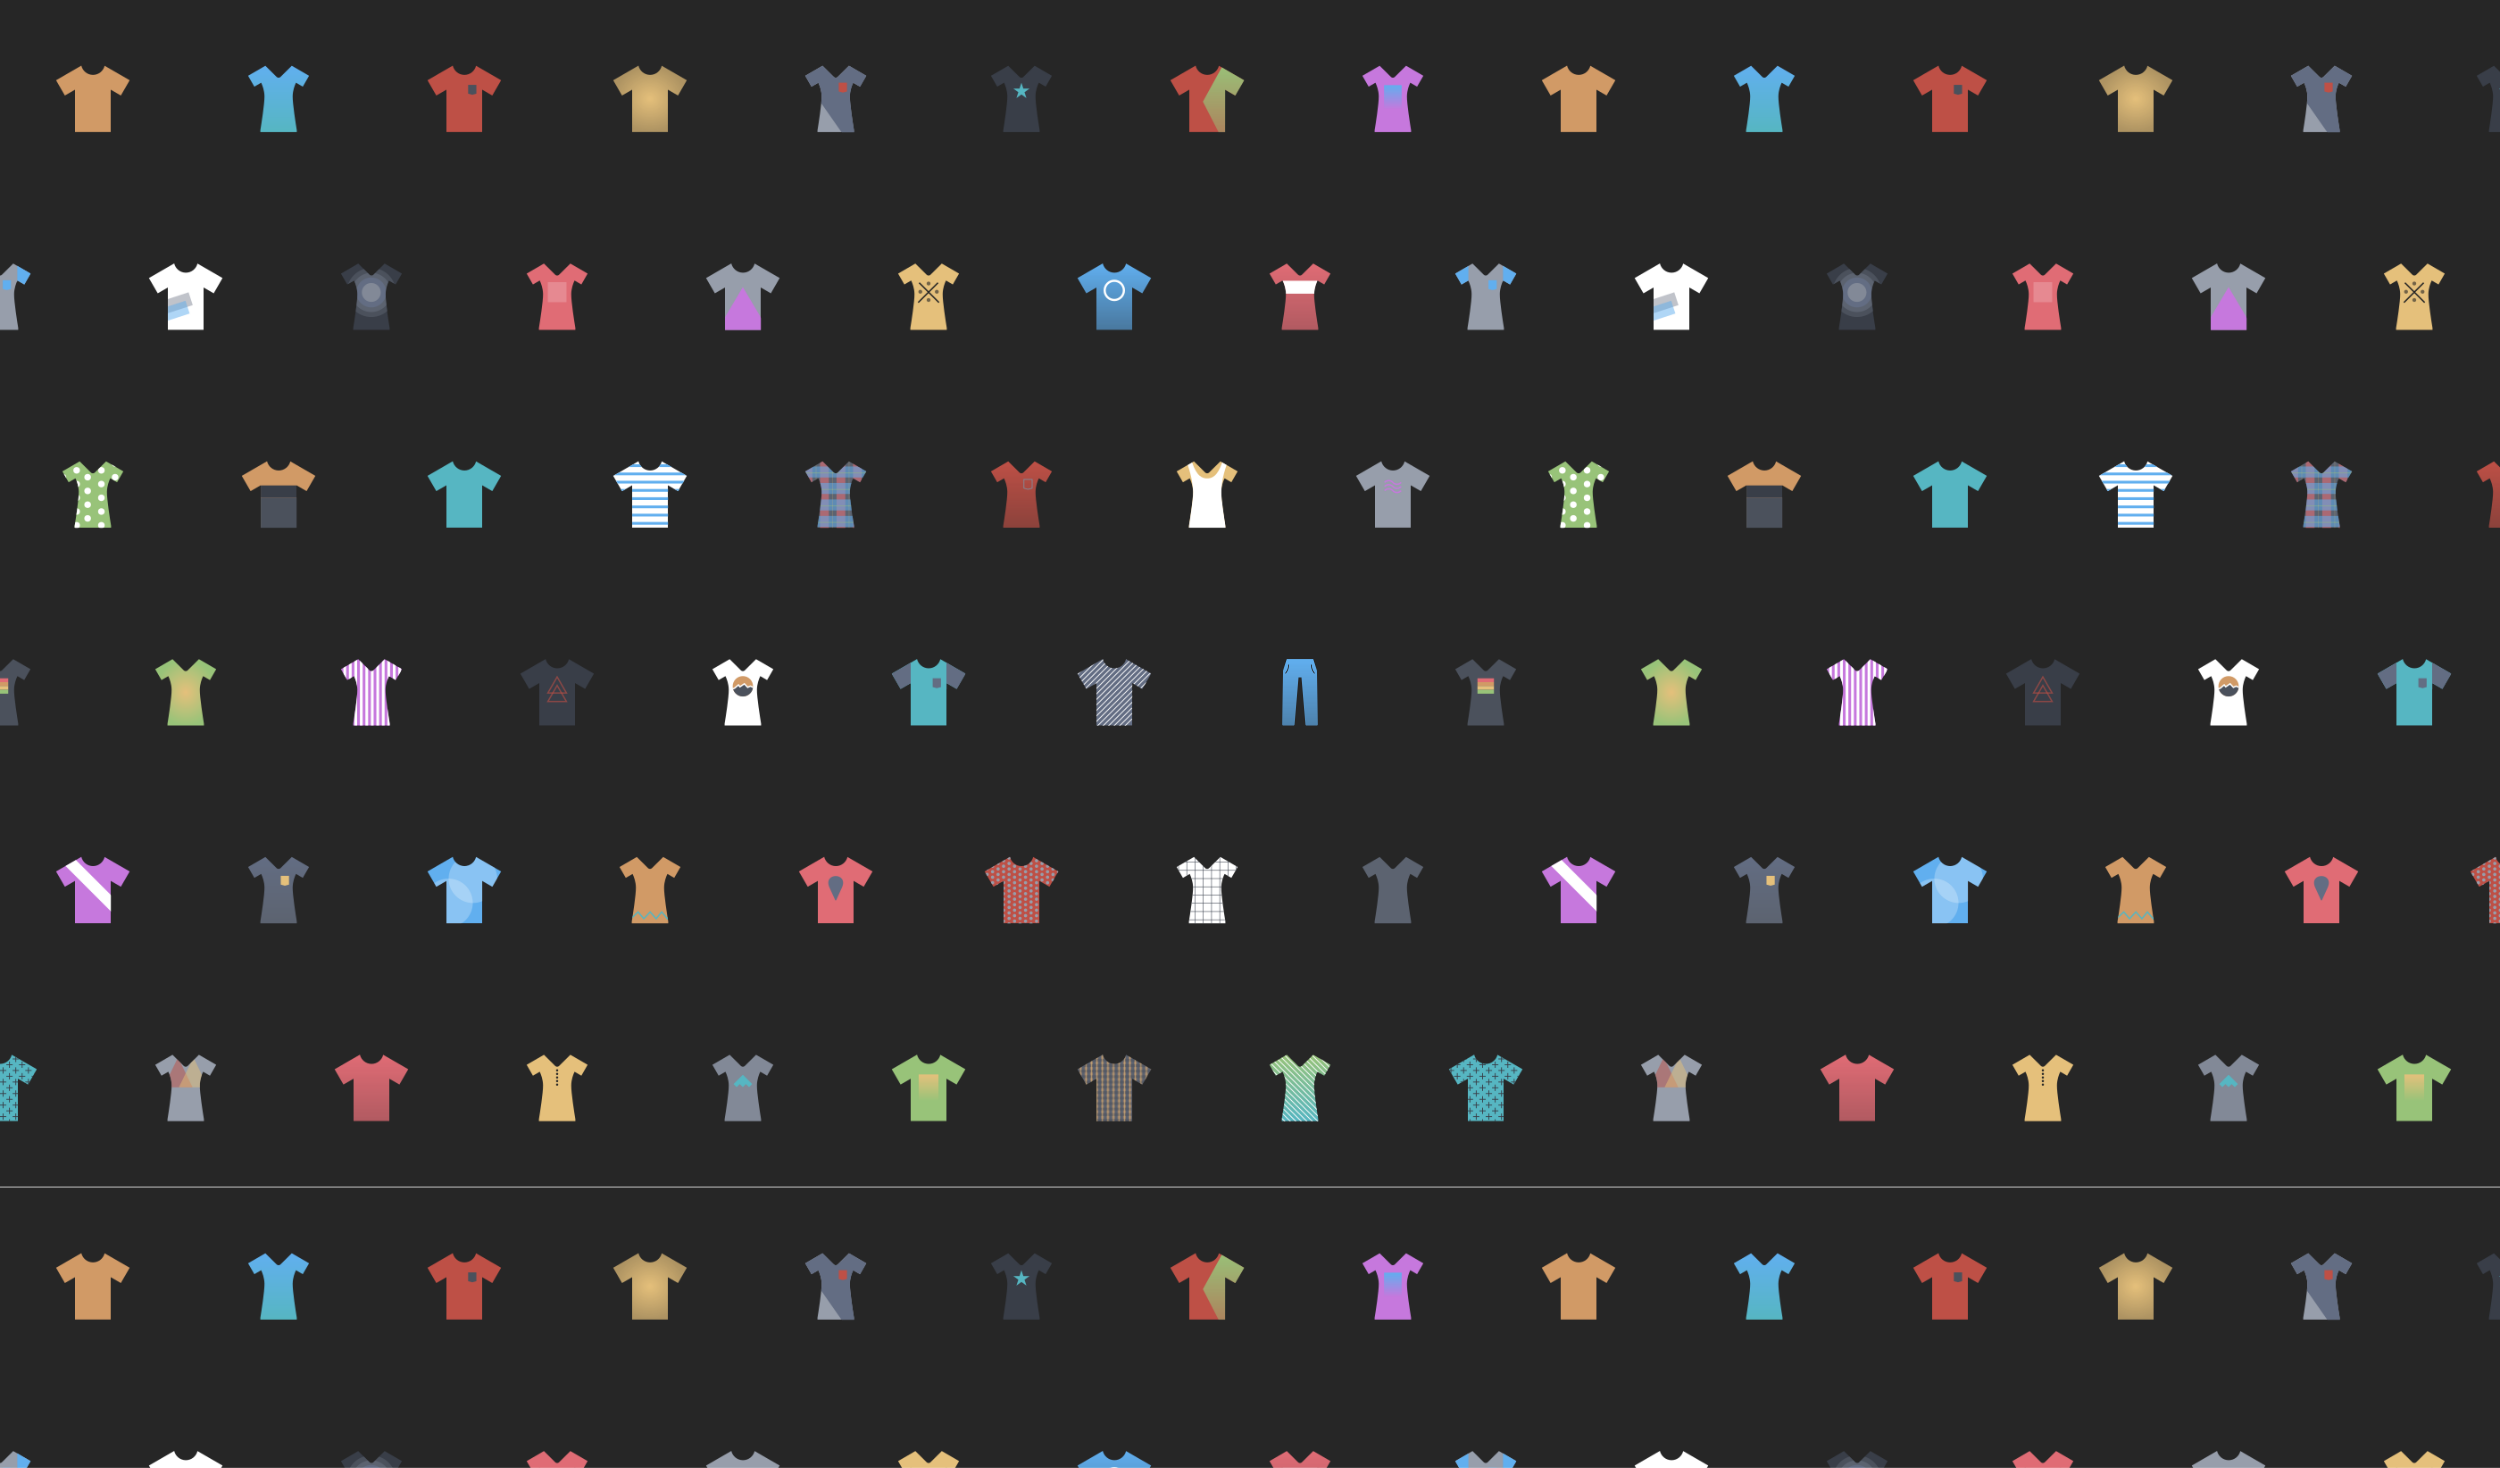 
              <svg width="2800" height="1644" viewBox="0 0 2800 1644" fill="none" xmlns="http://www.w3.org/2000/svg">
                <defs>
                  <pattern id="bg" width="1664" height="1329.231" viewBox="0 0 5408 4320" patternUnits="userSpaceOnUse">
                    <rect width="5408" height="4320" fill="#262626"/>
                    <path fill-rule="evenodd" clip-rule="evenodd" d="M296.113 238.887L204 292.069L236.125 347.71L273 326.42V480.569H335.021H341H403.021V326.42L439.897 347.71L472.021 292.069L380.77 239.385C376.138 258.429 358.97 272.569 338.5 272.569C317.852 272.569 300.564 258.183 296.113 238.887Z" fill="#d19a66"/>
                    <path fill-rule="evenodd" clip-rule="evenodd" d="M1006.96 280.022C1010.86 283.886 1017.14 283.886 1021.04 280.022L1062.07 239.35L1125 275.82L1102.2 315.468L1077.38 301.085C1072.73 310.807 1065.66 329.016 1065.31 350.255C1064.87 377.153 1076.72 451.89 1080.34 474.047V480.836H1018H1010H947.662V474.047C951.284 451.89 963.131 377.153 962.692 350.255C962.345 329.016 955.266 310.807 950.622 301.085L925.804 315.468L903 275.82L965.928 239.35L1006.96 280.022Z" fill="url(#paint0_linear)"/>
                    <path fill-rule="evenodd" clip-rule="evenodd" d="M1648.11 238.887L1556 292.069L1588.12 347.71L1625 326.42V480.569H1687.02H1693H1755.02V326.42L1791.9 347.71L1824.02 292.069L1732.77 239.385C1728.14 258.429 1710.97 272.569 1690.5 272.569C1669.85 272.569 1652.56 258.183 1648.11 238.887Z" fill="#be5046"/>
                    <path fill-rule="evenodd" clip-rule="evenodd" d="M1734 309H1704V341L1719 345L1734 341V309Z" fill="#4b515c"/>
                    <path fill-rule="evenodd" clip-rule="evenodd" d="M2324.11 238.887L2232 292.069L2264.12 347.71L2301 326.42V480.569H2363.02H2369H2431.02V326.42L2467.9 347.71L2500.02 292.069L2408.77 239.385C2404.14 258.429 2386.97 272.569 2366.5 272.569C2345.85 272.569 2328.56 258.183 2324.11 238.887Z" fill="url(#paint1_radial)"/>
                    <path fill-rule="evenodd" clip-rule="evenodd" d="M3034.96 280.022C3038.86 283.886 3045.14 283.886 3049.04 280.022L3090.07 239.35L3153 275.82L3130.2 315.468L3105.38 301.085C3100.73 310.807 3093.66 329.016 3093.31 350.255C3092.87 377.153 3104.72 451.89 3108.34 474.047V480.836H3046H3038H2975.66V474.047C2979.28 451.89 2991.13 377.153 2990.69 350.255C2990.34 329.016 2983.27 310.807 2978.62 301.085L2953.8 315.468L2931 275.82L2993.93 239.35L3034.96 280.022Z" fill="#979eab"/>
                    <mask id="mask0" mask-type="alpha" maskUnits="userSpaceOnUse" x="2931" y="239" width="223" height="242">
                      <path fill-rule="evenodd" clip-rule="evenodd" d="M3034.96 280.022C3038.86 283.886 3045.14 283.886 3049.04 280.022L3090.07 239.35L3153 275.82L3130.2 315.468L3105.38 301.085C3100.73 310.807 3093.66 329.016 3093.31 350.255C3092.87 377.153 3104.72 451.89 3108.34 474.047V480.836H3046H3038H2975.66V474.047C2979.28 451.89 2991.13 377.153 2990.69 350.255C2990.34 329.016 2983.27 310.807 2978.62 301.085L2953.8 315.468L2931 275.82L2993.93 239.35L3034.96 280.022Z" fill="#C4C4C4"/>
                    </mask>
                    <g mask="url(#mask0)">
                      <rect x="2915.33" y="269.577" width="199.795" height="290.528" transform="rotate(-34.917 2915.33 269.577)" fill="#636d83"/>
                    </g>
                    <path fill-rule="evenodd" clip-rule="evenodd" d="M3083 301H3053V333L3068 337L3083 333V301Z" fill="#be5046"/>
                    <path fill-rule="evenodd" clip-rule="evenodd" d="M634.113 958.887L542 1012.07L574.125 1067.71L611 1046.42V1200.57H673.021H679H741.021V1046.42L777.897 1067.71L810.021 1012.07L718.77 959.385C714.138 978.43 696.97 992.569 676.5 992.569C655.852 992.569 638.564 978.183 634.113 958.887Z" fill="#ffffff"/>
                    <mask id="mask1" mask-type="alpha" maskUnits="userSpaceOnUse" x="542" y="958" width="269" height="243">
                      <path fill-rule="evenodd" clip-rule="evenodd" d="M634.113 958.887L542 1012.07L574.125 1067.71L611 1046.42V1200.57H673.021H679H741.021V1046.42L777.897 1067.71L810.021 1012.07L718.77 959.385C714.138 978.43 696.97 992.569 676.5 992.569C655.852 992.569 638.564 978.183 634.113 958.887Z" fill="#C4C4C4"/>
                    </mask>
                    <g mask="url(#mask1)">
                      <rect x="559" y="1105.41" width="134" height="49" transform="rotate(-18 559 1105.41)" fill="#828997" fill-opacity="0.5"/>
                      <rect x="559" y="1132.41" width="122.167" height="49" transform="rotate(-18 559 1132.41)" fill="#61afef" fill-opacity="0.5"/>
                    </g>
                    <path fill-rule="evenodd" clip-rule="evenodd" d="M1344.96 1000.02C1348.86 1003.89 1355.14 1003.89 1359.04 1000.02L1400.07 959.35L1463 995.82L1440.2 1035.47L1415.38 1021.08C1410.73 1030.81 1403.66 1049.02 1403.31 1070.25C1402.87 1097.15 1414.72 1171.89 1418.34 1194.05V1200.84H1356H1348H1285.66V1194.05C1289.28 1171.89 1301.13 1097.15 1300.69 1070.25C1300.34 1049.02 1293.27 1030.81 1288.62 1021.08L1263.8 1035.47L1241 995.82L1303.93 959.35L1344.96 1000.02Z" fill="#393e48"/>
                    <mask id="mask2" mask-type="alpha" maskUnits="userSpaceOnUse" x="1241" y="959" width="223" height="242">
                      <path fill-rule="evenodd" clip-rule="evenodd" d="M1344.96 1000.02C1348.86 1003.89 1355.14 1003.89 1359.04 1000.02L1400.07 959.35L1463 995.82L1440.2 1035.47L1415.38 1021.08C1410.73 1030.81 1403.66 1049.02 1403.31 1070.25C1402.87 1097.15 1414.72 1171.89 1418.34 1194.05V1200.84H1356H1348H1285.66V1194.05C1289.28 1171.89 1301.13 1097.15 1300.69 1070.25C1300.34 1049.02 1293.27 1030.81 1288.62 1021.08L1263.8 1035.47L1241 995.82L1303.93 959.35L1344.96 1000.02Z" fill="#C4C4C4"/>
                    </mask>
                    <g mask="url(#mask2)">
                      <circle cx="1351.5" cy="1064.5" r="89.5" fill="#4b515c"/>
                      <circle cx="1351.5" cy="1064.5" r="71.5" fill="#5c6370"/>
                      <circle cx="1351.5" cy="1064.5" r="54.5" fill="#636d83"/>
                      <circle cx="1351.5" cy="1064.5" r="34.5" fill="#828997"/>
                    </g>
                    <path fill-rule="evenodd" clip-rule="evenodd" d="M2020.96 1000.02C2024.86 1003.89 2031.14 1003.89 2035.04 1000.02L2076.07 959.35L2139 995.82L2116.2 1035.47L2091.38 1021.08C2086.73 1030.81 2079.66 1049.02 2079.31 1070.25C2078.87 1097.15 2090.72 1171.89 2094.34 1194.05V1200.84H2032H2024H1961.66V1194.05C1965.28 1171.89 1977.13 1097.15 1976.69 1070.25C1976.34 1049.02 1969.27 1030.81 1964.62 1021.08L1939.8 1035.47L1917 995.82L1979.93 959.35L2020.96 1000.02Z" fill="#e06c75"/>
                    <rect x="1994" y="1027" width="68" height="73" fill="#ffffff" fill-opacity="0.2"/>
                    <path fill-rule="evenodd" clip-rule="evenodd" d="M2662.11 958.887L2570 1012.07L2602.12 1067.71L2639 1046.42V1200.57H2701.02H2707H2769.02V1046.42L2805.9 1067.71L2838.02 1012.07L2746.77 959.385C2742.14 978.43 2724.97 992.569 2704.5 992.569C2683.85 992.569 2666.56 978.183 2662.11 958.887Z" fill="#979eab"/>
                    <mask id="mask3" mask-type="alpha" maskUnits="userSpaceOnUse" x="2570" y="958" width="269" height="243">
                      <path fill-rule="evenodd" clip-rule="evenodd" d="M2662.11 958.887L2570 1012.07L2602.12 1067.71L2639 1046.42V1200.57H2701.02H2707H2769.02V1046.42L2805.9 1067.71L2838.02 1012.07L2746.77 959.385C2742.14 978.429 2724.97 992.569 2704.5 992.569C2683.85 992.569 2666.56 978.183 2662.11 958.887Z" fill="#C4C4C4"/>
                    </mask>
                    <g mask="url(#mask3)">
                      <path d="M2704 1045L2804.46 1214.5H2603.54L2704 1045Z" fill="#c678dd"/>
                    </g>
                    <path fill-rule="evenodd" clip-rule="evenodd" d="M3372.96 1000.02C3376.86 1003.89 3383.14 1003.89 3387.04 1000.02L3428.07 959.35L3491 995.82L3468.2 1035.47L3443.38 1021.08C3438.73 1030.81 3431.66 1049.02 3431.31 1070.25C3430.87 1097.15 3442.72 1171.89 3446.34 1194.05V1200.84H3384H3376H3313.66V1194.05C3317.28 1171.89 3329.13 1097.15 3328.69 1070.25C3328.34 1049.02 3321.27 1030.81 3316.62 1021.08L3291.8 1035.47L3269 995.82L3331.93 959.35L3372.96 1000.02Z" fill="#e5c07b"/>
                    <line x1="3345.77" y1="1029.23" x2="3417.77" y2="1101.23" stroke="#262626" stroke-width="5"/>
                    <line x1="3342.23" y1="1101.23" x2="3414.23" y2="1029.23" stroke="#262626" stroke-width="5"/>
                    <circle cx="3380" cy="1032" r="7" fill="#262626" fill-opacity="0.6"/>
                    <circle cx="3380" cy="1092" r="7" fill="#262626" fill-opacity="0.6"/>
                    <circle cx="3350" cy="1062" r="7" fill="#262626" fill-opacity="0.6"/>
                    <circle cx="3410" cy="1062" r="7" fill="#262626" fill-opacity="0.6"/>
                    <path fill-rule="evenodd" clip-rule="evenodd" d="M972.113 1678.89L880 1732.07L912.125 1787.71L949 1766.42V1920.57H1011.02H1017H1079.02V1766.42L1115.9 1787.71L1148.02 1732.07L1056.77 1679.38C1052.14 1698.43 1034.97 1712.57 1014.5 1712.57C993.852 1712.57 976.564 1698.18 972.113 1678.89Z" fill="#d19a66"/>
                    <mask id="mask4" mask-type="alpha" maskUnits="userSpaceOnUse" x="880" y="1678" width="269" height="243">
                      <path fill-rule="evenodd" clip-rule="evenodd" d="M972.113 1678.89L880 1732.07L912.125 1787.71L949 1766.42V1920.57H1011.02H1017H1079.02V1766.42L1115.9 1787.71L1148.02 1732.07L1056.77 1679.38C1052.14 1698.43 1034.97 1712.57 1014.5 1712.57C993.852 1712.57 976.564 1698.18 972.113 1678.89Z" fill="#C4C4C4"/>
                    </mask>
                    <g mask="url(#mask4)">
                      <rect x="937" y="1811" width="154" height="115" fill="#4b515c"/>
                      <rect x="949" y="1767" width="130" height="44" fill="#393e48"/>
                    </g>
                    <path fill-rule="evenodd" clip-rule="evenodd" d="M330.96 1720.02C334.858 1723.89 341.142 1723.89 345.04 1720.02L386.072 1679.35L449 1715.82L426.197 1755.47L401.378 1741.08C396.734 1750.81 389.655 1769.02 389.308 1790.25C388.869 1817.15 400.717 1891.89 404.338 1914.05V1920.84H342.002H333.998H271.662V1914.05C275.284 1891.89 287.131 1817.15 286.692 1790.25C286.345 1769.02 279.266 1750.81 274.622 1741.08L249.804 1755.47L227 1715.82L289.928 1679.35L330.96 1720.02Z" fill="#98c379"/>
                    <mask id="mask5" mask-type="alpha" maskUnits="userSpaceOnUse" x="227" y="1679" width="223" height="242">
                      <path fill-rule="evenodd" clip-rule="evenodd" d="M330.96 1720.02C334.858 1723.89 341.142 1723.89 345.04 1720.02L386.072 1679.35L449 1715.82L426.197 1755.47L401.378 1741.08C396.734 1750.81 389.655 1769.02 389.308 1790.25C388.869 1817.15 400.717 1891.89 404.338 1914.05V1920.84H342.002H333.998H271.662V1914.05C275.284 1891.89 287.131 1817.15 286.692 1790.25C286.345 1769.02 279.266 1750.81 274.622 1741.08L249.804 1755.47L227 1715.82L289.928 1679.35L330.96 1720.02Z" fill="#C4C4C4"/>
                    </mask>
                    <g mask="url(#mask5)">
                      <circle cx="279" cy="1712" r="12" fill="#ffffff"/>
                      <circle cx="279" cy="1762" r="12" fill="#ffffff"/>
                      <circle cx="229" cy="1737" r="12" fill="#ffffff"/>
                      <circle cx="279" cy="1812" r="12" fill="#ffffff"/>
                      <circle cx="279" cy="1862" r="12" fill="#ffffff"/>
                      <circle cx="279" cy="1912" r="12" fill="#ffffff"/>
                      <circle cx="319" cy="1687" r="12" fill="#ffffff"/>
                      <circle cx="319" cy="1737" r="12" fill="#ffffff"/>
                      <circle cx="319" cy="1787" r="12" fill="#ffffff"/>
                      <circle cx="319" cy="1837" r="12" fill="#ffffff"/>
                      <circle cx="319" cy="1887" r="12" fill="#ffffff"/>
                      <circle cx="369" cy="1712" r="12" fill="#ffffff"/>
                      <circle cx="369" cy="1762" r="12" fill="#ffffff"/>
                      <circle cx="369" cy="1812" r="12" fill="#ffffff"/>
                      <circle cx="369" cy="1862" r="12" fill="#ffffff"/>
                      <circle cx="369" cy="1912" r="12" fill="#ffffff"/>
                      <circle cx="419" cy="1687" r="12" fill="#ffffff"/>
                      <circle cx="419" cy="1737" r="12" fill="#ffffff"/>
                    </g>
                    <path fill-rule="evenodd" clip-rule="evenodd" d="M1648.11 1678.89L1556 1732.07L1588.12 1787.71L1625 1766.42V1920.57H1687.02H1693H1755.02V1766.42L1791.9 1787.71L1824.02 1732.07L1732.77 1679.38C1728.14 1698.43 1710.97 1712.57 1690.5 1712.57C1669.85 1712.57 1652.56 1698.18 1648.11 1678.89Z" fill="#56b6c2"/>
                    <path fill-rule="evenodd" clip-rule="evenodd" d="M2324.11 1678.89L2232 1732.07L2264.12 1787.71L2301 1766.42V1920.57H2363.02H2369H2431.02V1766.42L2467.9 1787.71L2500.02 1732.07L2408.77 1679.38C2404.14 1698.43 2386.97 1712.57 2366.5 1712.57C2345.85 1712.57 2328.56 1698.18 2324.11 1678.89Z" fill="#ffffff"/>
                    <mask id="mask6" mask-type="alpha" maskUnits="userSpaceOnUse" x="2232" y="1678" width="269" height="243">
                      <path fill-rule="evenodd" clip-rule="evenodd" d="M2324.11 1678.89L2232 1732.07L2264.12 1787.71L2301 1766.42V1920.57H2363.02H2369H2431.02V1766.42L2467.9 1787.71L2500.02 1732.07L2408.77 1679.38C2404.14 1698.43 2386.97 1712.57 2366.5 1712.57C2345.85 1712.57 2328.56 1698.18 2324.11 1678.89Z" fill="#C4C4C4"/>
                    </mask>
                    <g mask="url(#mask6)">
                      <line x1="2232" y1="1695" x2="2500" y2="1695" stroke="#61afef" stroke-width="10"/>
                      <line x1="2232" y1="1725" x2="2500" y2="1725" stroke="#61afef" stroke-width="10"/>
                      <line x1="2232" y1="1755" x2="2500" y2="1755" stroke="#61afef" stroke-width="10"/>
                      <line x1="2232" y1="1785" x2="2500" y2="1785" stroke="#61afef" stroke-width="10"/>
                      <line x1="2232" y1="1815" x2="2500" y2="1815" stroke="#61afef" stroke-width="10"/>
                      <line x1="2232" y1="1845" x2="2500" y2="1845" stroke="#61afef" stroke-width="10"/>
                      <line x1="2232" y1="1875" x2="2500" y2="1875" stroke="#61afef" stroke-width="10"/>
                      <line x1="2232" y1="1905" x2="2500" y2="1905" stroke="#61afef" stroke-width="10"/>
                    </g>
                    <path fill-rule="evenodd" clip-rule="evenodd" d="M3034.96 1720.02C3038.86 1723.89 3045.14 1723.89 3049.04 1720.02L3090.07 1679.35L3153 1715.82L3130.2 1755.47L3105.38 1741.08C3100.73 1750.81 3093.66 1769.02 3093.31 1790.25C3092.87 1817.15 3104.72 1891.89 3108.34 1914.05V1920.84H3046H3038H2975.66V1914.05C2979.28 1891.89 2991.13 1817.15 2990.69 1790.25C2990.34 1769.02 2983.27 1750.81 2978.62 1741.08L2953.8 1755.47L2931 1715.82L2993.93 1679.35L3034.96 1720.02Z" fill="#5c6370"/>
                    <mask id="mask7" mask-type="alpha" maskUnits="userSpaceOnUse" x="2931" y="1679" width="223" height="242">
                      <path fill-rule="evenodd" clip-rule="evenodd" d="M3034.96 1720.02C3038.86 1723.89 3045.14 1723.89 3049.04 1720.02L3090.07 1679.35L3153 1715.82L3130.2 1755.47L3105.38 1741.08C3100.73 1750.81 3093.66 1769.02 3093.31 1790.25C3092.87 1817.15 3104.72 1891.89 3108.34 1914.05V1920.84H3046H3038H2975.66V1914.05C2979.28 1891.89 2991.13 1817.15 2990.69 1790.25C2990.34 1769.02 2983.27 1750.81 2978.62 1741.08L2953.8 1755.47L2931 1715.82L2993.93 1679.35L3034.96 1720.02Z" fill="#C4C4C4"/>
                    </mask>
                    <g mask="url(#mask7)">
                      <rect x="2985" y="1675" width="32" height="250" fill="#e06c75" fill-opacity="0.6"/>
                      <rect x="2925" y="1675" width="32" height="250" fill="#e06c75" fill-opacity="0.6"/>
                      <rect x="3045" y="1675" width="32" height="250" fill="#e06c75" fill-opacity="0.6"/>
                      <rect x="3105" y="1675" width="32" height="250" fill="#e06c75" fill-opacity="0.6"/>
                      <rect x="2920" y="1698" width="237" height="40" fill="#61afef" fill-opacity="0.54"/>
                      <rect x="2920" y="1758" width="237" height="40" fill="#61afef" fill-opacity="0.54"/>
                      <rect x="2920" y="1818" width="237" height="40" fill="#61afef" fill-opacity="0.54"/>
                      <rect x="2920" y="1878" width="237" height="40" fill="#61afef" fill-opacity="0.54"/>
                      <line x1="2920" y1="1721.5" x2="3157" y2="1721.5" stroke="#98c379" stroke-opacity="0.5" stroke-width="3"/>
                      <line x1="2920" y1="1781.5" x2="3157" y2="1781.5" stroke="#98c379" stroke-opacity="0.5" stroke-width="3"/>
                      <line x1="2920" y1="1841.5" x2="3157" y2="1841.5" stroke="#98c379" stroke-opacity="0.5" stroke-width="3"/>
                      <line x1="2920" y1="1901.5" x2="3157" y2="1901.5" stroke="#98c379" stroke-opacity="0.5" stroke-width="3"/>
                      <line x1="2970.5" y1="1675" x2="2970.5" y2="1925" stroke="#e5c07b" stroke-opacity="0.2" stroke-width="3"/>
                      <line x1="3030.5" y1="1675" x2="3030.5" y2="1925" stroke="#e5c07b" stroke-opacity="0.2" stroke-width="3"/>
                      <line x1="3090.5" y1="1675" x2="3090.5" y2="1925" stroke="#e5c07b" stroke-opacity="0.2" stroke-width="3"/>
                      <line x1="3150.5" y1="1675" x2="3150.5" y2="1925" stroke="#e5c07b" stroke-opacity="0.2" stroke-width="3"/>
                    </g>
                    <path fill-rule="evenodd" clip-rule="evenodd" d="M668.96 2440.02C672.858 2443.89 679.142 2443.89 683.04 2440.02L724.072 2399.35L787 2435.82L764.197 2475.47L739.378 2461.08C734.734 2470.81 727.655 2489.02 727.309 2510.25C726.869 2537.15 738.717 2611.89 742.338 2634.05V2640.84H680.002H671.998H609.662V2634.05C613.284 2611.89 625.131 2537.15 624.692 2510.25C624.345 2489.02 617.266 2470.81 612.622 2461.08L587.804 2475.47L565 2435.82L627.928 2399.35L668.96 2440.02Z" fill="url(#paint2_radial)"/>
                    <path fill-rule="evenodd" clip-rule="evenodd" d="M1344.96 2440.02C1348.86 2443.89 1355.14 2443.89 1359.04 2440.02L1400.07 2399.35L1463 2435.82L1440.2 2475.47L1415.38 2461.08C1410.73 2470.81 1403.66 2489.02 1403.31 2510.25C1402.87 2537.15 1414.72 2611.89 1418.34 2634.05V2640.84H1356H1348H1285.66V2634.05C1289.28 2611.89 1301.13 2537.15 1300.69 2510.25C1300.34 2489.02 1293.27 2470.81 1288.62 2461.08L1263.8 2475.47L1241 2435.82L1303.93 2399.35L1344.96 2440.02Z" fill="#c678dd"/>
                    <mask id="mask8" mask-type="alpha" maskUnits="userSpaceOnUse" x="1241" y="2399" width="223" height="242">
                      <path fill-rule="evenodd" clip-rule="evenodd" d="M1344.96 2440.02C1348.86 2443.89 1355.14 2443.89 1359.04 2440.02L1400.07 2399.35L1463 2435.82L1440.2 2475.47L1415.38 2461.08C1410.73 2470.81 1403.66 2489.02 1403.31 2510.25C1402.87 2537.15 1414.72 2611.89 1418.34 2634.05V2640.84H1356H1348H1285.66V2634.05C1289.28 2611.89 1301.13 2537.15 1300.69 2510.25C1300.34 2489.02 1293.27 2470.81 1288.62 2461.08L1263.8 2475.47L1241 2435.82L1303.93 2399.35L1344.96 2440.02Z" fill="#C4C4C4"/>
                    </mask>
                    <g mask="url(#mask8)">
                      <line x1="1255" y1="2399" x2="1255" y2="2641" stroke="#ffffff" stroke-width="10"/>
                      <line x1="1275" y1="2399" x2="1275" y2="2641" stroke="#ffffff" stroke-width="10"/>
                      <line x1="1295" y1="2399" x2="1295" y2="2641" stroke="#ffffff" stroke-width="10"/>
                      <line x1="1315" y1="2399" x2="1315" y2="2641" stroke="#ffffff" stroke-width="10"/>
                      <line x1="1335" y1="2399" x2="1335" y2="2641" stroke="#ffffff" stroke-width="10"/>
                      <line x1="1355" y1="2399" x2="1355" y2="2641" stroke="#ffffff" stroke-width="10"/>
                      <line x1="1375" y1="2399" x2="1375" y2="2641" stroke="#ffffff" stroke-width="10"/>
                      <line x1="1395" y1="2399" x2="1395" y2="2641" stroke="#ffffff" stroke-width="10"/>
                      <line x1="1415" y1="2399" x2="1415" y2="2641" stroke="#ffffff" stroke-width="10"/>
                      <line x1="1435" y1="2399" x2="1435" y2="2641" stroke="#ffffff" stroke-width="10"/>
                      <line x1="1455" y1="2399" x2="1455" y2="2641" stroke="#ffffff" stroke-width="10"/>
                    </g>
                    <path fill-rule="evenodd" clip-rule="evenodd" d="M1986.11 2398.89L1894 2452.07L1926.12 2507.71L1963 2486.42V2640.57H2025.02H2031H2093.02V2486.42L2129.9 2507.71L2162.02 2452.07L2070.77 2399.38C2066.14 2418.43 2048.97 2432.57 2028.5 2432.57C2007.85 2432.57 1990.56 2418.18 1986.11 2398.89Z" fill="#393e48"/>
                    <path d="M2028 2464L2061.77 2522.5H1994.23L2028 2464Z" stroke="#be5046" stroke-opacity="0.61" stroke-width="5"/>
                    <path d="M2028 2495L2061.77 2553.5H1994.23L2028 2495Z" stroke="#be5046" stroke-opacity="0.61" stroke-width="5"/>
                    <path fill-rule="evenodd" clip-rule="evenodd" d="M2696.96 2440.02C2700.86 2443.89 2707.14 2443.89 2711.04 2440.02L2752.07 2399.35L2815 2435.82L2792.2 2475.47L2767.38 2461.08C2762.73 2470.81 2755.66 2489.02 2755.31 2510.25C2754.87 2537.15 2766.72 2611.89 2770.34 2634.05V2640.84H2708H2700H2637.66V2634.05C2641.28 2611.89 2653.13 2537.15 2652.69 2510.25C2652.34 2489.02 2645.27 2470.81 2640.62 2461.08L2615.8 2475.47L2593 2435.82L2655.93 2399.35L2696.96 2440.02Z" fill="#ffffff"/>
                    <circle cx="2704" cy="2498" r="37" fill="#d19a66"/>
                    <mask id="mask9" mask-type="alpha" maskUnits="userSpaceOnUse" x="2667" y="2461" width="74" height="74">
                      <circle cx="2704" cy="2498" r="37" fill="#d19a66"/>
                    </mask>
                    <g mask="url(#mask9)">
                      <path d="M2674 2505L2661 2509.5L2672.5 2534.5L2705.5 2548.5L2738.5 2534.5L2751 2506.5L2731.5 2497.5L2721.5 2502L2709.5 2489L2693.5 2500L2688 2493L2674 2505Z" fill="#4b515c" stroke="#ffffff" stroke-width="5"/>
                    </g>
                    <path fill-rule="evenodd" clip-rule="evenodd" d="M3338.11 2398.89L3246 2452.07L3278.12 2507.71L3315 2486.42V2640.57H3377.02H3383H3445.02V2486.42L3481.9 2507.71L3514.02 2452.07L3422.77 2399.38C3418.14 2418.43 3400.97 2432.57 3380.5 2432.57C3359.85 2432.57 3342.56 2418.18 3338.11 2398.89Z" fill="#56b6c2"/>
                    <path fill-rule="evenodd" clip-rule="evenodd" d="M3425 2469H3395V2501L3410 2505L3425 2501V2469Z" fill="#636d83"/>
                    <mask id="mask10" mask-type="alpha" maskUnits="userSpaceOnUse" x="3246" y="2398" width="269" height="243">
                      <path fill-rule="evenodd" clip-rule="evenodd" d="M3338.11 2398.89L3246 2452.07L3278.12 2507.71L3315 2486.42V2640.57H3377.02H3383H3445.02V2486.42L3481.9 2507.71L3514.02 2452.07L3422.77 2399.38C3418.14 2418.43 3400.97 2432.57 3380.5 2432.57C3359.85 2432.57 3342.56 2418.18 3338.11 2398.89Z" fill="#C4C4C4"/>
                    </mask>
                    <g mask="url(#mask10)">
                      <rect x="3246" y="2407" width="69" height="102" fill="#636d83"/>
                      <rect x="3445" y="2407" width="69" height="102" fill="#636d83"/>
                    </g>
                    <path fill-rule="evenodd" clip-rule="evenodd" d="M296.113 3118.89L204 3172.07L236.125 3227.71L273 3206.42V3360.57H335.021H341H403.021V3206.42L439.897 3227.71L472.021 3172.07L380.77 3119.38C376.138 3138.43 358.97 3152.57 338.5 3152.57C317.852 3152.57 300.564 3138.18 296.113 3118.89Z" fill="#c678dd"/>
                    <mask id="mask11" mask-type="alpha" maskUnits="userSpaceOnUse" x="204" y="3118" width="269" height="243">
                      <path fill-rule="evenodd" clip-rule="evenodd" d="M296.113 3118.89L204 3172.07L236.125 3227.71L273 3206.42V3360.57H335.021H341H403.021V3206.42L439.897 3227.71L472.021 3172.07L380.77 3119.38C376.138 3138.43 358.97 3152.57 338.5 3152.57C317.852 3152.57 300.564 3138.18 296.113 3118.89Z" fill="#C4C4C4"/>
                    </mask>
                    <g mask="url(#mask11)">
                      <rect x="234.255" y="3147.95" width="42" height="248.77" transform="rotate(-45 234.255 3147.95)" fill="#ffffff"/>
                    </g>
                    <path fill-rule="evenodd" clip-rule="evenodd" d="M1006.96 3160.02C1010.86 3163.89 1017.14 3163.89 1021.04 3160.02L1062.07 3119.35L1125 3155.82L1102.2 3195.47L1077.38 3181.08C1072.73 3190.81 1065.66 3209.02 1065.31 3230.25C1064.87 3257.15 1076.72 3331.89 1080.34 3354.05V3360.84H1018H1010H947.662V3354.05C951.284 3331.89 963.131 3257.15 962.692 3230.25C962.345 3209.02 955.266 3190.81 950.622 3181.08L925.804 3195.47L903 3155.82L965.928 3119.35L1006.96 3160.02Z" fill="url(#paint3_linear)"/>
                    <path fill-rule="evenodd" clip-rule="evenodd" d="M1052 3188H1022V3220L1037 3224L1052 3220V3188Z" fill="#e5c07b"/>
                    <path fill-rule="evenodd" clip-rule="evenodd" d="M2358.96 3160.02C2362.86 3163.89 2369.14 3163.89 2373.04 3160.02L2414.07 3119.35L2477 3155.82L2454.2 3195.47L2429.38 3181.08C2424.73 3190.81 2417.66 3209.02 2417.31 3230.25C2416.87 3257.15 2428.72 3331.89 2432.34 3354.05V3360.84H2370H2362H2299.66V3354.05C2303.28 3331.89 2315.13 3257.15 2314.69 3230.25C2314.34 3209.02 2307.27 3190.81 2302.62 3181.08L2277.8 3195.47L2255 3155.82L2317.93 3119.35L2358.96 3160.02Z" fill="#d19a66"/>
                    <mask id="mask12" mask-type="alpha" maskUnits="userSpaceOnUse" x="2255" y="3119" width="223" height="242">
                      <path fill-rule="evenodd" clip-rule="evenodd" d="M2358.96 3160.02C2362.86 3163.89 2369.14 3163.89 2373.04 3160.02L2414.07 3119.35L2477 3155.82L2454.2 3195.47L2429.38 3181.08C2424.73 3190.81 2417.66 3209.02 2417.31 3230.25C2416.87 3257.15 2428.72 3331.89 2432.34 3354.05V3360.84H2370H2362H2299.66V3354.05C2303.28 3331.89 2315.13 3257.15 2314.69 3230.25C2314.34 3209.02 2307.27 3190.81 2302.62 3181.08L2277.8 3195.47L2255 3155.82L2317.93 3119.35L2358.96 3160.02Z" fill="#C4C4C4"/>
                    </mask>
                    <g mask="url(#mask12)">
                      <path d="M2322.5 3319.5L2296.5 3344L2269 3375.5L2451 3378V3319.5L2429.5 3344L2408.5 3319.5L2388.5 3344L2366.5 3319.5L2343.5 3344L2322.5 3319.5Z" stroke="#56b6c2" stroke-width="5"/>
                    </g>
                    <path fill-rule="evenodd" clip-rule="evenodd" d="M1648.11 3118.89L1556 3172.07L1588.12 3227.71L1625 3206.42V3360.57H1687.02H1693H1755.02V3206.42L1791.9 3227.71L1824.02 3172.07L1732.77 3119.38C1728.14 3138.43 1710.97 3152.57 1690.5 3152.57C1669.85 3152.57 1652.56 3138.18 1648.11 3118.89Z" fill="#61afef"/>
                    <mask id="mask13" mask-type="alpha" maskUnits="userSpaceOnUse" x="1556" y="3118" width="269" height="243">
                      <path fill-rule="evenodd" clip-rule="evenodd" d="M1648.11 3118.89L1556 3172.07L1588.12 3227.71L1625 3206.42V3360.57H1687.02H1693H1755.02V3206.42L1791.9 3227.71L1824.02 3172.07L1732.77 3119.38C1728.14 3138.43 1710.97 3152.57 1690.5 3152.57C1669.85 3152.57 1652.56 3138.18 1648.11 3118.89Z" fill="#C4C4C4"/>
                    </mask>
                    <g mask="url(#mask13)">
                      <circle cx="1632.5" cy="3286.5" r="88.5" fill="#ffffff" fill-opacity="0.25"/>
                      <circle cx="1721.5" cy="3198.5" r="88.5" fill="#ffffff" fill-opacity="0.25"/>
                    </g>
                    <path fill-rule="evenodd" clip-rule="evenodd" d="M3000.11 3118.89L2908 3172.07L2940.12 3227.71L2977 3206.42V3360.57H3039.02H3045H3107.02V3206.42L3143.9 3227.71L3176.02 3172.07L3084.77 3119.38C3080.14 3138.43 3062.97 3152.57 3042.5 3152.57C3021.85 3152.57 3004.56 3138.18 3000.11 3118.89Z" fill="#e06c75"/>
                    <path d="M3065 3230L3043.82 3276.5C3043.11 3278.06 3040.89 3278.06 3040.18 3276.5L3019 3230C2995 3175 3089 3175 3065 3230Z" fill="#636d83"/>
                    <path fill-rule="evenodd" clip-rule="evenodd" d="M668.96 3880.02C672.858 3883.89 679.142 3883.89 683.04 3880.02L724.072 3839.35L787 3875.82L764.197 3915.47L739.378 3901.08C734.734 3910.81 727.655 3929.02 727.309 3950.25C726.869 3977.15 738.717 4051.89 742.338 4074.05V4080.84H680.002H671.998H609.662V4074.05C613.284 4051.89 625.131 3977.15 624.692 3950.25C624.345 3929.02 617.266 3910.81 612.622 3901.08L587.804 3915.47L565 3875.82L627.928 3839.35L668.96 3880.02Z" fill="#979eab"/>
                    <mask id="mask14" mask-type="alpha" maskUnits="userSpaceOnUse" x="565" y="3839" width="223" height="242">
                      <path fill-rule="evenodd" clip-rule="evenodd" d="M668.96 3880.02C672.858 3883.89 679.142 3883.89 683.04 3880.02L724.072 3839.35L787 3875.82L764.197 3915.47L739.378 3901.08C734.734 3910.81 727.655 3929.02 727.309 3950.25C726.869 3977.15 738.717 4051.89 742.338 4074.05V4080.84H680.002H671.998H609.662V4074.05C613.284 4051.89 625.131 3977.15 624.692 3950.25C624.345 3929.02 617.266 3910.81 612.622 3901.08L587.804 3915.47L565 3875.82L627.928 3839.35L668.96 3880.02Z" fill="#C4C4C4"/>
                    </mask>
                    <g mask="url(#mask14)">
                      <path d="M648 3849L700.828 3957.75H595.172L648 3849Z" fill="#be5046" fill-opacity="0.5"/>
                      <path d="M704 3849L756.828 3957.75H651.172L704 3849Z" fill="#e5c07b" fill-opacity="0.5"/>
                    </g>
                    <path fill-rule="evenodd" clip-rule="evenodd" d="M1310.11 3838.89L1218 3892.07L1250.12 3947.71L1287 3926.42V4080.57H1349.02H1355H1417.02V3926.42L1453.9 3947.71L1486.02 3892.07L1394.77 3839.38C1390.14 3858.43 1372.97 3872.57 1352.5 3872.57C1331.85 3872.57 1314.56 3858.18 1310.11 3838.89Z" fill="url(#paint4_linear)"/>
                    <path fill-rule="evenodd" clip-rule="evenodd" d="M2020.96 3880.02C2024.86 3883.89 2031.14 3883.89 2035.04 3880.02L2076.07 3839.35L2139 3875.82L2116.2 3915.47L2091.38 3901.08C2086.73 3910.81 2079.66 3929.02 2079.31 3950.25C2078.87 3977.15 2090.72 4051.89 2094.34 4074.05V4080.84H2032H2024H1961.66V4074.05C1965.28 4051.89 1977.13 3977.15 1976.69 3950.25C1976.34 3929.02 1969.27 3910.81 1964.62 3901.08L1939.8 3915.47L1917 3875.82L1979.93 3839.35L2020.96 3880.02Z" fill="#e5c07b"/>
                    <circle cx="2028" cy="3896" r="4" fill="#262626"/>
                    <circle cx="2028" cy="3909" r="4" fill="#262626"/>
                    <circle cx="2028" cy="3922" r="4" fill="#262626"/>
                    <circle cx="2028" cy="3935" r="4" fill="#262626"/>
                    <circle cx="2028" cy="3948" r="4" fill="#262626"/>
                    <path fill-rule="evenodd" clip-rule="evenodd" d="M2696.96 3880.02C2700.86 3883.89 2707.14 3883.89 2711.04 3880.02L2752.07 3839.35L2815 3875.82L2792.2 3915.47L2767.38 3901.08C2762.73 3910.81 2755.66 3929.02 2755.31 3950.25C2754.87 3977.15 2766.72 4051.89 2770.34 4074.05V4080.84H2708H2700H2637.66V4074.05C2641.28 4051.89 2653.13 3977.15 2652.69 3950.25C2652.34 3929.02 2645.27 3910.81 2640.62 3901.08L2615.8 3915.47L2593 3875.82L2655.93 3839.35L2696.96 3880.02Z" fill="#828997"/>
                    <path d="M2670 3945.94L2681.31 3957.25L2692.63 3945.94L2703.94 3957.25L2715.25 3945.94L2726.57 3957.25L2737.88 3945.94L2703.94 3912L2670 3945.94Z" fill="#56b6c2"/>
                    <path fill-rule="evenodd" clip-rule="evenodd" d="M3338.11 3838.89L3246 3892.07L3278.12 3947.71L3315 3926.42V4080.57H3377.02H3383H3445.02V3926.42L3481.9 3947.71L3514.02 3892.07L3422.77 3839.38C3418.14 3858.43 3400.97 3872.57 3380.5 3872.57C3359.85 3872.57 3342.56 3858.18 3338.11 3838.89Z" fill="#98c379"/>
                    <rect x="3344" y="3911" width="72" height="97" fill="url(#paint5_linear)"/>
                    <path fill-rule="evenodd" clip-rule="evenodd" d="M3710.96 280.022C3714.86 283.886 3721.14 283.886 3725.04 280.022L3766.07 239.35L3829 275.82L3806.2 315.468L3781.38 301.085C3776.73 310.807 3769.66 329.016 3769.31 350.255C3768.87 377.152 3780.72 451.889 3784.34 474.047V480.836H3722H3714H3651.66V474.047C3655.28 451.889 3667.13 377.152 3666.69 350.255C3666.34 329.016 3659.27 310.807 3654.62 301.085L3629.8 315.468L3607 275.82L3669.93 239.35L3710.96 280.022Z" fill="#393e48"/>
                    <path d="M3718 301L3724.96 322.42H3747.48L3729.26 335.659L3736.22 357.08L3718 343.841L3699.78 357.08L3706.74 335.659L3688.52 322.42H3711.04L3718 301Z" fill="#56b6c2"/>
                    <path fill-rule="evenodd" clip-rule="evenodd" d="M4014.11 2398.89L3922 2452.07L3954.12 2507.71L3991 2486.42V2640.57H4053.02H4059H4121.02V2486.42L4157.9 2507.71L4190.02 2452.07L4098.77 2399.38C4094.14 2418.43 4076.97 2432.57 4056.5 2432.57C4035.85 2432.57 4018.56 2418.18 4014.11 2398.89Z" fill="#636d83"/>
                    <mask id="mask15" mask-type="alpha" maskUnits="userSpaceOnUse" x="3922" y="2398" width="269" height="243">
                      <path fill-rule="evenodd" clip-rule="evenodd" d="M4014.11 2398.89L3922 2452.07L3954.12 2507.71L3991 2486.42V2640.57H4053.02H4059H4121.02V2486.42L4157.9 2507.71L4190.02 2452.07L4098.77 2399.38C4094.14 2418.43 4076.97 2432.57 4056.5 2432.57C4035.85 2432.57 4018.56 2418.18 4014.11 2398.89Z" fill="#C4C4C4"/>
                    </mask>
                    <g mask="url(#mask15)">
                      <line y1="-1.5" x2="262" y2="-1.5" transform="matrix(-0.707 0.707 0.707 0.707 4156.26 2423)" stroke="#ffffff" stroke-width="3"/>
                      <line y1="-1.5" x2="241.831" y2="-1.5" transform="matrix(-0.707 0.707 0.707 0.707 4142 2417.26)" stroke="#ffffff" stroke-width="3"/>
                      <line y1="-1.5" x2="223.446" y2="-1.5" transform="matrix(-0.707 0.707 0.707 0.707 4129 2410.26)" stroke="#ffffff" stroke-width="3"/>
                      <line y1="-1.5" x2="203.647" y2="-1.5" transform="matrix(-0.707 0.707 0.707 0.707 4115 2404.26)" stroke="#ffffff" stroke-width="3"/>
                      <line y1="-1.5" x2="189.505" y2="-1.5" transform="matrix(-0.707 0.707 0.707 0.707 4105 2394.26)" stroke="#ffffff" stroke-width="3"/>
                      <line y1="-1.5" x2="125.865" y2="-1.5" transform="matrix(-0.707 0.707 0.707 0.707 4060 2419.26)" stroke="#ffffff" stroke-width="3"/>
                      <line y1="-1.5" x2="141.421" y2="-1.5" transform="matrix(-0.707 0.707 0.707 0.707 4041.26 2418)" stroke="#ffffff" stroke-width="3"/>
                      <line y1="-1.5" x2="134.35" y2="-1.5" transform="matrix(-0.707 0.707 0.707 0.707 4029.26 2410)" stroke="#ffffff" stroke-width="3"/>
                      <line y1="-1.5" x2="131.522" y2="-1.5" transform="matrix(-0.707 0.707 0.707 0.707 4019.26 2400)" stroke="#ffffff" stroke-width="3"/>
                      <line y1="-1.5" x2="131.522" y2="-1.5" transform="matrix(-0.707 0.707 0.707 0.707 4012.26 2387)" stroke="#ffffff" stroke-width="3"/>
                      <line y1="-1.5" x2="87.681" y2="-1.5" transform="matrix(-0.707 0.707 0.707 0.707 3973.26 2406)" stroke="#ffffff" stroke-width="3"/>
                      <line y1="-1.5" x2="280.014" y2="-1.5" transform="matrix(-0.707 0.707 0.707 0.707 4169 2430.26)" stroke="#ffffff" stroke-width="3"/>
                      <line y1="-1.5" x2="295.571" y2="-1.5" transform="matrix(-0.707 0.707 0.707 0.707 4180 2439.26)" stroke="#ffffff" stroke-width="3"/>
                      <line y1="-1.5" x2="291.328" y2="-1.5" transform="matrix(-0.707 0.707 0.707 0.707 4193 2446.26)" stroke="#ffffff" stroke-width="3"/>
                      <line y1="-1.5" x2="231.931" y2="-1.5" transform="matrix(-0.707 0.707 0.707 0.707 4173.26 2486)" stroke="#ffffff" stroke-width="3"/>
                      <line y1="-1.5" x2="132.936" y2="-1.5" transform="matrix(-0.707 0.707 0.707 0.707 4122.26 2557)" stroke="#ffffff" stroke-width="3"/>
                      <line y1="-1.5" x2="103.238" y2="-1.5" transform="matrix(-0.707 0.707 0.707 0.707 4121.26 2578)" stroke="#ffffff" stroke-width="3"/>
                      <line y1="-1.5" x2="76.368" y2="-1.5" transform="matrix(-0.707 0.707 0.707 0.707 4122 2597.26)" stroke="#ffffff" stroke-width="3"/>
                      <line y1="-1.5" x2="46.669" y2="-1.5" transform="matrix(-0.707 0.707 0.707 0.707 4121.26 2618)" stroke="#ffffff" stroke-width="3"/>
                    </g>
                    <path fill-rule="evenodd" clip-rule="evenodd" d="M5062.96 280.022C5066.86 283.886 5073.14 283.886 5077.04 280.022L5118.07 239.35L5181 275.82L5158.2 315.468L5133.38 301.085C5128.73 310.807 5121.66 329.016 5121.31 350.255C5120.87 377.152 5132.72 451.889 5136.34 474.047V480.836H5074H5066H5003.66V474.047C5007.28 451.889 5019.13 377.152 5018.69 350.255C5018.34 329.016 5011.27 310.807 5006.62 301.085L4981.8 315.468L4959 275.82L5021.93 239.35L5062.96 280.022Z" fill="#c678dd"/>
                    <rect x="5038" y="310" width="64" height="88" fill="url(#paint6_linear)"/>
                    <path fill-rule="evenodd" clip-rule="evenodd" d="M4014.11 958.887L3922 1012.07L3954.12 1067.71L3991 1046.42V1200.57H4053.02H4059H4121.02V1046.42L4157.9 1067.71L4190.02 1012.07L4098.77 959.385C4094.14 978.43 4076.97 992.569 4056.5 992.569C4035.85 992.569 4018.56 978.183 4014.11 958.887Z" fill="url(#paint7_linear)"/>
                    <circle cx="4056" cy="1057" r="35" stroke="#ffffff" stroke-width="8"/>
                    <path fill-rule="evenodd" clip-rule="evenodd" d="M3676.11 3118.89L3584 3172.07L3616.12 3227.71L3653 3206.42V3360.57H3715.02H3721H3783.02V3206.42L3819.9 3227.71L3852.02 3172.07L3760.77 3119.38C3756.14 3138.43 3738.97 3152.57 3718.5 3152.57C3697.85 3152.57 3680.56 3138.18 3676.11 3118.89Z" fill="#be5046"/>
                    <mask id="mask16" mask-type="alpha" maskUnits="userSpaceOnUse" x="3584" y="3118" width="269" height="243">
                      <path fill-rule="evenodd" clip-rule="evenodd" d="M3676.11 3118.89L3584 3172.07L3616.12 3227.71L3653 3206.42V3360.57H3715.02H3721H3783.02V3206.42L3819.9 3227.71L3852.02 3172.07L3760.77 3119.38C3756.14 3138.43 3738.97 3152.57 3718.5 3152.57C3697.85 3152.57 3680.56 3138.18 3676.11 3118.89Z" fill="#C4C4C4"/>
                    </mask>
                    <g mask="url(#mask16)">
                      <circle cx="3633" cy="3163" r="6" fill="#979eab"/>
                      <circle cx="3633" cy="3143" r="6" fill="#979eab"/>
                      <circle cx="3633" cy="3183" r="6" fill="#979eab"/>
                      <circle cx="3633" cy="3203" r="6" fill="#979eab"/>
                      <circle cx="3633" cy="3223" r="6" fill="#979eab"/>
                      <circle cx="3613" cy="3173" r="6" fill="#979eab"/>
                      <circle cx="3613" cy="3153" r="6" fill="#979eab"/>
                      <circle cx="3613" cy="3193" r="6" fill="#979eab"/>
                      <circle cx="3613" cy="3213" r="6" fill="#979eab"/>
                      <circle cx="3593" cy="3163" r="6" fill="#979eab"/>
                      <circle cx="3593" cy="3183" r="6" fill="#979eab"/>
                      <circle cx="3653" cy="3173" r="6" fill="#979eab"/>
                      <circle cx="3653" cy="3153" r="6" fill="#979eab"/>
                      <circle cx="3653" cy="3193" r="6" fill="#979eab"/>
                      <circle cx="3653" cy="3213" r="6" fill="#979eab"/>
                      <circle cx="3653" cy="3253" r="6" fill="#979eab"/>
                      <circle cx="3653" cy="3233" r="6" fill="#979eab"/>
                      <circle cx="3653" cy="3273" r="6" fill="#979eab"/>
                      <circle cx="3653" cy="3293" r="6" fill="#979eab"/>
                      <circle cx="3653" cy="3333" r="6" fill="#979eab"/>
                      <circle cx="3653" cy="3313" r="6" fill="#979eab"/>
                      <circle cx="3653" cy="3353" r="6" fill="#979eab"/>
                      <circle cx="3653" cy="3133" r="6" fill="#979eab"/>
                      <circle cx="3673" cy="3163" r="6" fill="#979eab"/>
                      <circle cx="3673" cy="3143" r="6" fill="#979eab"/>
                      <circle cx="3673" cy="3183" r="6" fill="#979eab"/>
                      <circle cx="3673" cy="3203" r="6" fill="#979eab"/>
                      <circle cx="3673" cy="3243" r="6" fill="#979eab"/>
                      <circle cx="3673" cy="3223" r="6" fill="#979eab"/>
                      <circle cx="3673" cy="3263" r="6" fill="#979eab"/>
                      <circle cx="3673" cy="3283" r="6" fill="#979eab"/>
                      <circle cx="3673" cy="3323" r="6" fill="#979eab"/>
                      <circle cx="3673" cy="3303" r="6" fill="#979eab"/>
                      <circle cx="3673" cy="3343" r="6" fill="#979eab"/>
                      <circle cx="3673" cy="3363" r="6" fill="#979eab"/>
                      <circle cx="3673" cy="3123" r="6" fill="#979eab"/>
                      <circle cx="3693" cy="3173" r="6" fill="#979eab"/>
                      <circle cx="3693" cy="3153" r="6" fill="#979eab"/>
                      <circle cx="3693" cy="3193" r="6" fill="#979eab"/>
                      <circle cx="3693" cy="3213" r="6" fill="#979eab"/>
                      <circle cx="3693" cy="3253" r="6" fill="#979eab"/>
                      <circle cx="3693" cy="3233" r="6" fill="#979eab"/>
                      <circle cx="3693" cy="3273" r="6" fill="#979eab"/>
                      <circle cx="3693" cy="3293" r="6" fill="#979eab"/>
                      <circle cx="3693" cy="3333" r="6" fill="#979eab"/>
                      <circle cx="3693" cy="3313" r="6" fill="#979eab"/>
                      <circle cx="3693" cy="3353" r="6" fill="#979eab"/>
                      <circle cx="3713" cy="3163" r="6" fill="#979eab"/>
                      <circle cx="3713" cy="3183" r="6" fill="#979eab"/>
                      <circle cx="3713" cy="3203" r="6" fill="#979eab"/>
                      <circle cx="3713" cy="3243" r="6" fill="#979eab"/>
                      <circle cx="3713" cy="3223" r="6" fill="#979eab"/>
                      <circle cx="3713" cy="3263" r="6" fill="#979eab"/>
                      <circle cx="3713" cy="3283" r="6" fill="#979eab"/>
                      <circle cx="3713" cy="3323" r="6" fill="#979eab"/>
                      <circle cx="3713" cy="3303" r="6" fill="#979eab"/>
                      <circle cx="3713" cy="3343" r="6" fill="#979eab"/>
                      <circle cx="3713" cy="3363" r="6" fill="#979eab"/>
                      <circle cx="3733" cy="3173" r="6" fill="#979eab"/>
                      <circle cx="3733" cy="3153" r="6" fill="#979eab"/>
                      <circle cx="3733" cy="3193" r="6" fill="#979eab"/>
                      <circle cx="3733" cy="3213" r="6" fill="#979eab"/>
                      <circle cx="3733" cy="3253" r="6" fill="#979eab"/>
                      <circle cx="3733" cy="3233" r="6" fill="#979eab"/>
                      <circle cx="3733" cy="3273" r="6" fill="#979eab"/>
                      <circle cx="3733" cy="3293" r="6" fill="#979eab"/>
                      <circle cx="3733" cy="3333" r="6" fill="#979eab"/>
                      <circle cx="3733" cy="3313" r="6" fill="#979eab"/>
                      <circle cx="3733" cy="3353" r="6" fill="#979eab"/>
                      <circle cx="3753" cy="3163" r="6" fill="#979eab"/>
                      <circle cx="3753" cy="3143" r="6" fill="#979eab"/>
                      <circle cx="3753" cy="3183" r="6" fill="#979eab"/>
                      <circle cx="3753" cy="3203" r="6" fill="#979eab"/>
                      <circle cx="3753" cy="3243" r="6" fill="#979eab"/>
                      <circle cx="3753" cy="3223" r="6" fill="#979eab"/>
                      <circle cx="3753" cy="3263" r="6" fill="#979eab"/>
                      <circle cx="3753" cy="3283" r="6" fill="#979eab"/>
                      <circle cx="3753" cy="3323" r="6" fill="#979eab"/>
                      <circle cx="3753" cy="3303" r="6" fill="#979eab"/>
                      <circle cx="3753" cy="3343" r="6" fill="#979eab"/>
                      <circle cx="3753" cy="3363" r="6" fill="#979eab"/>
                      <circle cx="3773" cy="3173" r="6" fill="#979eab"/>
                      <circle cx="3773" cy="3153" r="6" fill="#979eab"/>
                      <circle cx="3773" cy="3193" r="6" fill="#979eab"/>
                      <circle cx="3773" cy="3213" r="6" fill="#979eab"/>
                      <circle cx="3773" cy="3253" r="6" fill="#979eab"/>
                      <circle cx="3773" cy="3233" r="6" fill="#979eab"/>
                      <circle cx="3773" cy="3273" r="6" fill="#979eab"/>
                      <circle cx="3773" cy="3293" r="6" fill="#979eab"/>
                      <circle cx="3773" cy="3333" r="6" fill="#979eab"/>
                      <circle cx="3773" cy="3313" r="6" fill="#979eab"/>
                      <circle cx="3773" cy="3353" r="6" fill="#979eab"/>
                      <circle cx="3773" cy="3133" r="6" fill="#979eab"/>
                      <circle cx="3793" cy="3163" r="6" fill="#979eab"/>
                      <circle cx="3793" cy="3143" r="6" fill="#979eab"/>
                      <circle cx="3793" cy="3183" r="6" fill="#979eab"/>
                      <circle cx="3793" cy="3203" r="6" fill="#979eab"/>
                      <circle cx="3813" cy="3173" r="6" fill="#979eab"/>
                      <circle cx="3813" cy="3153" r="6" fill="#979eab"/>
                      <circle cx="3813" cy="3193" r="6" fill="#979eab"/>
                      <circle cx="3813" cy="3213" r="6" fill="#979eab"/>
                      <circle cx="3833" cy="3163" r="6" fill="#979eab"/>
                      <circle cx="3833" cy="3183" r="6" fill="#979eab"/>
                      <circle cx="3833" cy="3203" r="6" fill="#979eab"/>
                      <circle cx="3853" cy="3173" r="6" fill="#979eab"/>
                    </g>
                    <path fill-rule="evenodd" clip-rule="evenodd" d="M3710.96 1720.02C3714.86 1723.89 3721.14 1723.89 3725.04 1720.02L3766.07 1679.35L3829 1715.82L3806.2 1755.47L3781.38 1741.08C3776.73 1750.81 3769.66 1769.02 3769.31 1790.25C3768.87 1817.15 3780.72 1891.89 3784.34 1914.05V1920.84H3722H3714H3651.66V1914.05C3655.28 1891.89 3667.13 1817.15 3666.69 1790.25C3666.34 1769.02 3659.27 1750.81 3654.62 1741.08L3629.8 1755.47L3607 1715.82L3669.93 1679.35L3710.96 1720.02Z" fill="url(#paint8_linear)"/>
                    <path d="M3727 1745V1743.5H3725.5V1745H3727ZM3757 1745H3758.5V1743.5H3757V1745ZM3727 1777H3725.5V1778.15L3726.61 1778.45L3727 1777ZM3742 1781L3741.61 1782.45L3742 1782.55L3742.39 1782.45L3742 1781ZM3757 1777L3757.39 1778.45L3758.5 1778.15V1777H3757ZM3727 1746.5H3757V1743.5H3727V1746.5ZM3728.5 1777V1745H3725.5V1777H3728.5ZM3742.39 1779.55L3727.39 1775.55L3726.61 1778.45L3741.61 1782.45L3742.39 1779.55ZM3756.61 1775.55L3741.61 1779.55L3742.39 1782.45L3757.39 1778.45L3756.61 1775.55ZM3755.5 1745V1777H3758.5V1745H3755.5Z" fill="#828997"/>
                    <path fill-rule="evenodd" clip-rule="evenodd" d="M-7.04 1000.02C-3.142 1003.89 3.142 1003.89 7.04 1000.02L48.072 959.35L111 995.82L88.197 1035.47L63.378 1021.08C58.734 1030.81 51.655 1049.02 51.309 1070.25C50.869 1097.15 62.717 1171.89 66.338 1194.05V1200.84H4.002H-4.002H-66.338V1194.05C-62.716 1171.89 -50.869 1097.15 -51.308 1070.25C-51.655 1049.02 -58.734 1030.81 -63.378 1021.08L-88.196 1035.47L-111 995.82L-48.072 959.35L-7.04 1000.02Z" fill="#979eab"/>
                    <path fill-rule="evenodd" clip-rule="evenodd" d="M40 1020H10V1052L25 1056L40 1052V1020Z" fill="#61afef"/>
                    <mask id="mask17" mask-type="alpha" maskUnits="userSpaceOnUse" x="-111" y="959" width="223" height="242">
                      <path fill-rule="evenodd" clip-rule="evenodd" d="M-7.04 1000.02C-3.142 1003.89 3.142 1003.89 7.04 1000.02L48.072 959.35L111 995.82L88.197 1035.47L63.378 1021.08C58.734 1030.81 51.655 1049.02 51.309 1070.25C50.869 1097.15 62.717 1171.89 66.338 1194.05V1200.84H4.002H-4.002H-66.338V1194.05C-62.716 1171.89 -50.869 1097.15 -51.308 1070.25C-51.655 1049.02 -58.734 1030.81 -63.378 1021.08L-88.196 1035.47L-111 995.82L-48.072 959.35L-7.04 1000.02Z" fill="#C4C4C4"/>
                    </mask>
                    <g mask="url(#mask17)">
                      <rect x="63" y="962" width="50" height="77" fill="#61afef"/>
                    </g>
                    <path fill-rule="evenodd" clip-rule="evenodd" d="M5400.96 1000.02C5404.86 1003.89 5411.14 1003.89 5415.04 1000.02L5456.07 959.35L5519 995.82L5496.2 1035.47L5471.38 1021.08C5466.73 1030.81 5459.66 1049.02 5459.31 1070.25C5458.87 1097.15 5470.72 1171.89 5474.34 1194.05V1200.84H5412H5404H5341.66V1194.05C5345.28 1171.89 5357.13 1097.15 5356.69 1070.25C5356.34 1049.02 5349.27 1030.81 5344.62 1021.08L5319.8 1035.47L5297 995.82L5359.93 959.35L5400.96 1000.02Z" fill="#979eab"/>
                    <mask id="mask18" mask-type="alpha" maskUnits="userSpaceOnUse" x="5297" y="959" width="223" height="242">
                      <path fill-rule="evenodd" clip-rule="evenodd" d="M5400.96 1000.02C5404.86 1003.89 5411.14 1003.89 5415.04 1000.02L5456.07 959.35L5519 995.82L5496.2 1035.47L5471.38 1021.08C5466.73 1030.81 5459.66 1049.02 5459.31 1070.25C5458.87 1097.15 5470.72 1171.89 5474.34 1194.05V1200.84H5412H5404H5341.66V1194.05C5345.28 1171.89 5357.13 1097.15 5356.69 1070.25C5356.34 1049.02 5349.27 1030.81 5344.62 1021.08L5319.8 1035.47L5297 995.82L5359.93 959.35L5400.96 1000.02Z" fill="#C4C4C4"/>
                    </mask>
                    <g mask="url(#mask18)">
                      <rect x="5295" y="962" width="50" height="77" fill="#61afef"/>
                    </g>
                    <path fill-rule="evenodd" clip-rule="evenodd" d="M4014.11 3838.89L3922 3892.07L3954.12 3947.71L3991 3926.42V4080.57H4053.02H4059H4121.02V3926.42L4157.9 3947.71L4190.02 3892.07L4098.77 3839.38C4094.14 3858.43 4076.97 3872.57 4056.5 3872.57C4035.85 3872.57 4018.56 3858.18 4014.11 3838.89Z" fill="#5c6370"/>
                    <mask id="mask19" mask-type="alpha" maskUnits="userSpaceOnUse" x="3922" y="3838" width="269" height="243">
                      <path fill-rule="evenodd" clip-rule="evenodd" d="M4014.11 3838.89L3922 3892.07L3954.12 3947.71L3991 3926.42V4080.57H4053.02H4059H4121.02V3926.42L4157.9 3947.71L4190.02 3892.07L4098.77 3839.38C4094.14 3858.43 4076.97 3872.57 4056.5 3872.57C4035.85 3872.57 4018.56 3858.18 4014.11 3838.89Z" fill="#C4C4C4"/>
                    </mask>
                    <g mask="url(#mask19)">
                      <rect x="4088" y="3831" width="10" height="256" fill="#d19a66" fill-opacity="0.5"/>
                      <rect x="4108" y="3831" width="10" height="256" fill="#d19a66" fill-opacity="0.5"/>
                      <rect x="4128" y="3831" width="10" height="256" fill="#d19a66" fill-opacity="0.5"/>
                      <rect x="4148" y="3831" width="10" height="256" fill="#d19a66" fill-opacity="0.5"/>
                      <rect x="4168" y="3831" width="10" height="256" fill="#d19a66" fill-opacity="0.5"/>
                      <rect x="4188" y="3831" width="10" height="256" fill="#d19a66" fill-opacity="0.5"/>
                      <rect x="4068" y="3831" width="10" height="256" fill="#d19a66" fill-opacity="0.5"/>
                      <rect x="4048" y="3831" width="10" height="256" fill="#d19a66" fill-opacity="0.5"/>
                      <rect x="4028" y="3831" width="10" height="256" fill="#d19a66" fill-opacity="0.5"/>
                      <rect x="4008" y="3831" width="10" height="256" fill="#d19a66" fill-opacity="0.5"/>
                      <rect x="3988" y="3831" width="10" height="256" fill="#d19a66" fill-opacity="0.5"/>
                      <rect x="3968" y="3831" width="10" height="256" fill="#d19a66" fill-opacity="0.5"/>
                      <rect x="3948" y="3831" width="10" height="256" fill="#d19a66" fill-opacity="0.5"/>
                      <rect x="3928" y="3831" width="10" height="256" fill="#d19a66" fill-opacity="0.5"/>
                      <rect x="3916" y="3834" width="282" height="10" fill="#4b515c" fill-opacity="0.5"/>
                      <rect x="3916" y="3854" width="282" height="10" fill="#4b515c" fill-opacity="0.5"/>
                      <rect x="3916" y="3874" width="282" height="10" fill="#4b515c" fill-opacity="0.5"/>
                      <rect x="3916" y="3894" width="282" height="10" fill="#4b515c" fill-opacity="0.5"/>
                      <rect x="3916" y="3914" width="282" height="10" fill="#4b515c" fill-opacity="0.5"/>
                      <rect x="3916" y="3934" width="282" height="10" fill="#4b515c" fill-opacity="0.5"/>
                      <rect x="3916" y="3952" width="282" height="10" fill="#4b515c" fill-opacity="0.5"/>
                      <rect x="3916" y="3972" width="282" height="10" fill="#4b515c" fill-opacity="0.5"/>
                      <rect x="3916" y="3992" width="282" height="10" fill="#4b515c" fill-opacity="0.5"/>
                      <rect x="3916" y="4012" width="282" height="10" fill="#4b515c" fill-opacity="0.5"/>
                      <rect x="3917" y="4032" width="282" height="10" fill="#4b515c" fill-opacity="0.5"/>
                      <rect x="3917" y="4052" width="282" height="10" fill="#4b515c" fill-opacity="0.5"/>
                      <rect x="3917" y="4072" width="282" height="10" fill="#4b515c" fill-opacity="0.5"/>
                      <rect x="3932" y="3831" width="2" height="256" fill="#e5c07b" fill-opacity="0.75"/>
                      <rect x="3952" y="3831" width="2" height="256" fill="#e5c07b" fill-opacity="0.75"/>
                      <rect x="3972" y="3831" width="2" height="256" fill="#e5c07b" fill-opacity="0.75"/>
                      <rect x="3992" y="3831" width="2" height="256" fill="#e5c07b" fill-opacity="0.75"/>
                      <rect x="4012" y="3831" width="2" height="256" fill="#e5c07b" fill-opacity="0.75"/>
                      <rect x="4032" y="3831" width="2" height="256" fill="#e5c07b" fill-opacity="0.75"/>
                      <rect x="4052" y="3831" width="2" height="256" fill="#e5c07b" fill-opacity="0.75"/>
                      <rect x="4072" y="3831" width="2" height="256" fill="#e5c07b" fill-opacity="0.75"/>
                      <rect x="4092" y="3831" width="2" height="256" fill="#e5c07b" fill-opacity="0.75"/>
                      <rect x="4112" y="3831" width="2" height="256" fill="#e5c07b" fill-opacity="0.75"/>
                      <rect x="4132" y="3831" width="2" height="256" fill="#e5c07b" fill-opacity="0.75"/>
                      <rect x="4152" y="3831" width="2" height="256" fill="#e5c07b" fill-opacity="0.75"/>
                      <rect x="4172" y="3831" width="2" height="256" fill="#e5c07b" fill-opacity="0.75"/>
                    </g>
                    <path fill-rule="evenodd" clip-rule="evenodd" d="M4386.96 3160.02C4390.86 3163.89 4397.14 3163.89 4401.04 3160.02L4442.07 3119.35L4505 3155.82L4482.2 3195.47L4457.38 3181.08C4452.73 3190.81 4445.66 3209.02 4445.31 3230.25C4444.87 3257.15 4456.72 3331.89 4460.34 3354.05V3360.84H4398H4390H4327.66V3354.05C4331.28 3331.89 4343.13 3257.15 4342.69 3230.25C4342.34 3209.02 4335.27 3190.81 4330.62 3181.08L4305.8 3195.47L4283 3155.82L4345.93 3119.35L4386.96 3160.02Z" fill="#ffffff"/>
                    <mask id="mask20" mask-type="alpha" maskUnits="userSpaceOnUse" x="4283" y="3119" width="223" height="242">
                      <path fill-rule="evenodd" clip-rule="evenodd" d="M4386.96 3160.02C4390.86 3163.89 4397.14 3163.89 4401.04 3160.02L4442.07 3119.35L4505 3155.82L4482.2 3195.47L4457.38 3181.08C4452.73 3190.81 4445.66 3209.02 4445.31 3230.25C4444.87 3257.15 4456.72 3331.89 4460.34 3354.05V3360.84H4398H4390H4327.66V3354.05C4331.28 3331.89 4343.13 3257.15 4342.69 3230.25C4342.34 3209.02 4335.27 3190.81 4330.62 3181.08L4305.8 3195.47L4283 3155.82L4345.93 3119.35L4386.96 3160.02Z" fill="#C4C4C4"/>
                    </mask>
                    <g mask="url(#mask20)">
                      <rect x="4290" y="3138" width="30" height="30" stroke="#4b515c" stroke-width="2"/>
                      <rect x="4320" y="3168" width="30" height="30" stroke="#4b515c" stroke-width="2"/>
                      <rect x="4440" y="3168" width="30" height="30" stroke="#4b515c" stroke-width="2"/>
                      <rect x="4470" y="3138" width="30" height="30" stroke="#4b515c" stroke-width="2"/>
                      <rect x="4440" y="3108" width="30" height="30" stroke="#4b515c" stroke-width="2"/>
                      <rect x="4350" y="3198" width="30" height="30" stroke="#4b515c" stroke-width="2"/>
                      <rect x="4380" y="3228" width="30" height="30" stroke="#4b515c" stroke-width="2"/>
                      <rect x="4410" y="3198" width="30" height="30" stroke="#4b515c" stroke-width="2"/>
                      <rect x="4380" y="3168" width="30" height="30" stroke="#4b515c" stroke-width="2"/>
                      <rect x="4410" y="3138" width="30" height="30" stroke="#4b515c" stroke-width="2"/>
                      <rect x="4350" y="3258" width="30" height="30" stroke="#4b515c" stroke-width="2"/>
                      <rect x="4320" y="3228" width="30" height="30" stroke="#4b515c" stroke-width="2"/>
                      <rect x="4320" y="3288" width="30" height="30" stroke="#4b515c" stroke-width="2"/>
                      <rect x="4350" y="3318" width="30" height="30" stroke="#4b515c" stroke-width="2"/>
                      <rect x="4410" y="3318" width="30" height="30" stroke="#4b515c" stroke-width="2"/>
                      <rect x="4380" y="3288" width="30" height="30" stroke="#4b515c" stroke-width="2"/>
                      <rect x="4410" y="3258" width="30" height="30" stroke="#4b515c" stroke-width="2"/>
                      <rect x="4440" y="3228" width="30" height="30" stroke="#4b515c" stroke-width="2"/>
                      <rect x="4440" y="3288" width="30" height="30" stroke="#4b515c" stroke-width="2"/>
                      <rect x="4440" y="3348" width="30" height="30" stroke="#4b515c" stroke-width="2"/>
                      <rect x="4320" y="3348" width="30" height="30" stroke="#4b515c" stroke-width="2"/>
                      <rect x="4380" y="3348" width="30" height="30" stroke="#4b515c" stroke-width="2"/>
                      <rect x="4350" y="3138" width="30" height="30" stroke="#4b515c" stroke-width="2"/>
                      <rect x="4320" y="3108" width="30" height="30" stroke="#4b515c" stroke-width="2"/>
                    </g>
                    <path fill-rule="evenodd" clip-rule="evenodd" d="M4724.96 1000.02C4728.86 1003.89 4735.14 1003.89 4739.04 1000.02L4780.07 959.35L4843 995.82L4820.2 1035.47L4795.38 1021.08C4790.73 1030.81 4783.66 1049.02 4783.31 1070.25C4782.87 1097.15 4794.72 1171.89 4798.34 1194.05V1200.84H4736H4728H4665.66V1194.05C4669.28 1171.89 4681.13 1097.15 4680.69 1070.25C4680.34 1049.02 4673.27 1030.81 4668.62 1021.08L4643.8 1035.47L4621 995.82L4683.93 959.35L4724.96 1000.02Z" fill="url(#paint9_linear)"/>
                    <mask id="mask21" mask-type="alpha" maskUnits="userSpaceOnUse" x="4621" y="959" width="223" height="242">
                      <path fill-rule="evenodd" clip-rule="evenodd" d="M4724.96 1000.02C4728.86 1003.89 4735.14 1003.89 4739.04 1000.02L4780.07 959.35L4843 995.82L4820.2 1035.47L4795.38 1021.08C4790.73 1030.81 4783.66 1049.02 4783.31 1070.25C4782.87 1097.15 4794.72 1171.89 4798.34 1194.05V1200.84H4736H4728H4665.66V1194.05C4669.28 1171.89 4681.13 1097.15 4680.69 1070.25C4680.34 1049.02 4673.27 1030.81 4668.62 1021.08L4643.8 1035.47L4621 995.82L4683.93 959.35L4724.96 1000.02Z" fill="#C4C4C4"/>
                    </mask>
                    <g mask="url(#mask21)">
                      <rect x="4668" y="1022" width="128" height="47" fill="#ffffff"/>
                    </g>
                    <path fill-rule="evenodd" clip-rule="evenodd" d="M5062.96 3160.02C5066.86 3163.89 5073.14 3163.89 5077.04 3160.02L5118.07 3119.35L5181 3155.82L5158.2 3195.47L5133.38 3181.08C5128.73 3190.81 5121.66 3209.02 5121.31 3230.25C5120.87 3257.15 5132.72 3331.89 5136.34 3354.05V3360.84H5074H5066H5003.66V3354.05C5007.28 3331.89 5019.13 3257.15 5018.69 3230.25C5018.34 3209.02 5011.27 3190.81 5006.62 3181.08L4981.8 3195.47L4959 3155.82L5021.93 3119.35L5062.96 3160.02Z" fill="#5c6370"/>
                    <path fill-rule="evenodd" clip-rule="evenodd" d="M5028.11 1678.89L4936 1732.07L4968.12 1787.71L5005 1766.42V1920.57H5067.02H5073H5135.02V1766.42L5171.9 1787.71L5204.02 1732.07L5112.77 1679.38C5108.14 1698.43 5090.97 1712.57 5070.5 1712.57C5049.85 1712.57 5032.56 1698.18 5028.11 1678.89Z" fill="#979eab"/>
                    <path d="M5040 1771C5048 1762 5062 1762 5070 1771C5078 1780 5092 1780 5100 1771" stroke="#c678dd" stroke-width="5"/>
                    <path d="M5040 1786C5048 1777 5062 1777 5070 1786C5078 1795 5092 1795 5100 1786" stroke="#c678dd" stroke-width="5"/>
                    <path d="M5040 1756C5048 1747 5062 1747 5070 1756C5078 1765 5092 1765 5100 1756" stroke="#c678dd" stroke-width="5"/>
                    <path fill-rule="evenodd" clip-rule="evenodd" d="M4724.96 3880.02C4728.86 3883.89 4735.14 3883.89 4739.04 3880.02L4780.07 3839.35L4843 3875.82L4820.2 3915.47L4795.38 3901.08C4790.73 3910.81 4783.66 3929.02 4783.31 3950.25C4782.87 3977.15 4794.72 4051.89 4798.34 4074.05V4080.84H4736H4728H4665.66V4074.05C4669.28 4051.89 4681.13 3977.15 4680.69 3950.25C4680.34 3929.02 4673.27 3910.81 4668.62 3901.08L4643.8 3915.47L4621 3875.82L4683.93 3839.35L4724.96 3880.02Z" fill="url(#paint10_linear)"/>
                    <mask id="mask22" mask-type="alpha" maskUnits="userSpaceOnUse" x="4621" y="3839" width="223" height="242">
                      <path fill-rule="evenodd" clip-rule="evenodd" d="M4724.96 3880.02C4728.86 3883.89 4735.14 3883.89 4739.04 3880.02L4780.07 3839.35L4843 3875.82L4820.2 3915.47L4795.38 3901.08C4790.73 3910.81 4783.66 3929.02 4783.31 3950.25C4782.87 3977.15 4794.72 4051.89 4798.34 4074.05V4080.84H4736H4728H4665.66V4074.05C4669.28 4051.89 4681.13 3977.15 4680.69 3950.25C4680.34 3929.02 4673.27 3910.81 4668.62 3901.08L4643.8 3915.47L4621 3875.82L4683.93 3839.35L4724.96 3880.02Z" fill="#C4C4C4"/>
                    </mask>
                    <g mask="url(#mask22)">
                      <line x1="4645.06" y1="3849.94" x2="4803.06" y2="4007.94" stroke="#ffffff" stroke-width="3"/>
                      <line x1="4633.06" y1="3857.94" x2="4803.06" y2="4027.94" stroke="#ffffff" stroke-width="3"/>
                      <line x1="4622.06" y1="3866.94" x2="4803.06" y2="4047.94" stroke="#ffffff" stroke-width="3"/>
                      <line x1="4622.06" y1="3886.94" x2="4803.06" y2="4067.94" stroke="#ffffff" stroke-width="3"/>
                      <line x1="4672.06" y1="3956.94" x2="4803.06" y2="4087.94" stroke="#ffffff" stroke-width="3"/>
                      <line x1="4672.06" y1="3976.94" x2="4784.06" y2="4088.94" stroke="#ffffff" stroke-width="3"/>
                      <line x1="4672.06" y1="3996.94" x2="4763.06" y2="4087.94" stroke="#ffffff" stroke-width="3"/>
                      <line x1="4672.06" y1="4016.94" x2="4741.06" y2="4085.94" stroke="#ffffff" stroke-width="3"/>
                      <line x1="4672.06" y1="4036.94" x2="4721.06" y2="4085.94" stroke="#ffffff" stroke-width="3"/>
                      <line x1="4662.06" y1="4046.94" x2="4702.06" y2="4086.94" stroke="#ffffff" stroke-width="3"/>
                      <line x1="4662.06" y1="4066.94" x2="4680.06" y2="4084.94" stroke="#ffffff" stroke-width="3"/>
                      <line x1="4658.06" y1="3842.94" x2="4803.06" y2="3987.94" stroke="#ffffff" stroke-width="3"/>
                      <line x1="4670.06" y1="3834.94" x2="4803.06" y2="3967.94" stroke="#ffffff" stroke-width="3"/>
                      <line x1="4730.06" y1="3874.94" x2="4803.06" y2="3947.94" stroke="#ffffff" stroke-width="3"/>
                      <line x1="4739.06" y1="3863.94" x2="4803.06" y2="3927.94" stroke="#ffffff" stroke-width="3"/>
                      <line x1="4749.06" y1="3853.94" x2="4811.06" y2="3915.94" stroke="#ffffff" stroke-width="3"/>
                      <line x1="4761.06" y1="3845.94" x2="4828.06" y2="3912.94" stroke="#ffffff" stroke-width="3"/>
                      <line x1="4771.06" y1="3835.94" x2="4836.06" y2="3900.94" stroke="#ffffff" stroke-width="3"/>
                      <line x1="4795.06" y1="3839.94" x2="4843.06" y2="3887.94" stroke="#ffffff" stroke-width="3"/>
                    </g>
                    <path fill-rule="evenodd" clip-rule="evenodd" d="M4352.11 238.887L4260 292.069L4292.12 347.71L4329 326.42V480.569H4391.02H4397H4459.02V326.42L4495.9 347.71L4528.02 292.069L4436.77 239.385C4432.14 258.43 4414.97 272.569 4394.5 272.569C4373.85 272.569 4356.56 258.183 4352.11 238.887Z" fill="#be5046"/>
                    <mask id="mask23" mask-type="alpha" maskUnits="userSpaceOnUse" x="4260" y="238" width="269" height="243">
                      <path fill-rule="evenodd" clip-rule="evenodd" d="M4352.11 238.887L4260 292.069L4292.12 347.71L4329 326.42V480.569H4391.02H4397H4459.02V326.42L4495.9 347.71L4528.02 292.069L4436.77 239.385C4432.14 258.43 4414.97 272.569 4394.5 272.569C4373.85 272.569 4356.56 258.183 4352.11 238.887Z" fill="#C4C4C4"/>
                    </mask>
                    <g mask="url(#mask23)">
                      <path d="M4378.5 370L4455.5 230L4549 283L4482.5 496.5L4449.5 508.5L4378.5 370Z" fill="url(#paint11_linear)"/>
                    </g>
                    <path fill-rule="evenodd" clip-rule="evenodd" d="M-7.04 2440.02C-3.142 2443.89 3.142 2443.89 7.04 2440.02L48.072 2399.35L111 2435.82L88.197 2475.47L63.378 2461.08C58.734 2470.81 51.655 2489.02 51.309 2510.25C50.869 2537.15 62.717 2611.89 66.338 2634.05V2640.84H4.002H-4.002H-66.338V2634.05C-62.716 2611.89 -50.869 2537.15 -51.308 2510.25C-51.655 2489.02 -58.734 2470.81 -63.378 2461.08L-88.196 2475.47L-111 2435.82L-48.072 2399.35L-7.04 2440.02Z" fill="#4b515c"/>
                    <rect x="-30" y="2469" width="60" height="14" fill="#e06c75"/>
                    <rect x="-30" y="2483" width="60" height="14" fill="#d19a66"/>
                    <rect x="-30" y="2497" width="60" height="14" fill="#e5c07b"/>
                    <rect x="-30" y="2511" width="60" height="14" fill="#98c379"/>
                    <path fill-rule="evenodd" clip-rule="evenodd" d="M5400.96 2440.02C5404.86 2443.89 5411.14 2443.89 5415.04 2440.02L5456.07 2399.35L5519 2435.82L5496.2 2475.47L5471.38 2461.08C5466.73 2470.81 5459.66 2489.02 5459.31 2510.25C5458.87 2537.15 5470.72 2611.89 5474.34 2634.05V2640.84H5412H5404H5341.66V2634.05C5345.28 2611.89 5357.13 2537.15 5356.69 2510.25C5356.34 2489.02 5349.27 2470.81 5344.62 2461.08L5319.8 2475.47L5297 2435.82L5359.93 2399.35L5400.96 2440.02Z" fill="#4b515c"/>
                    <rect x="5378" y="2469" width="60" height="14" fill="#e06c75"/>
                    <rect x="5378" y="2483" width="60" height="14" fill="#d19a66"/>
                    <rect x="5378" y="2497" width="60" height="14" fill="#e5c07b"/>
                    <rect x="5378" y="2511" width="60" height="14" fill="#98c379"/>
                    <path fill-rule="evenodd" clip-rule="evenodd" d="M-41.887 3838.89L-134 3892.07L-101.875 3947.71L-65 3926.42V4080.57H-2.979H3H65.021V3926.42L101.897 3947.71L134.021 3892.07L42.77 3839.38C38.138 3858.43 20.97 3872.57 0.5 3872.57C-20.148 3872.57 -37.436 3858.18 -41.887 3838.89Z" fill="#56b6c2"/>
                    <mask id="mask24" mask-type="alpha" maskUnits="userSpaceOnUse" x="-134" y="3838" width="269" height="243">
                      <path fill-rule="evenodd" clip-rule="evenodd" d="M-41.887 3838.89L-134 3892.07L-101.875 3947.71L-65 3926.42V4080.57H-2.979H3H65.021V3926.42L101.897 3947.71L134.021 3892.07L42.77 3839.38C38.138 3858.43 20.97 3872.57 0.5 3872.57C-20.148 3872.57 -37.436 3858.18 -41.887 3838.89Z" fill="#C4C4C4"/>
                    </mask>
                    <g mask="url(#mask24)">
                      <path fill-rule="evenodd" clip-rule="evenodd" d="M10 3898V3908H13V3898H23V3895H13V3885H10V3895H0V3898H10Z" fill="#393e48"/>
                      <path fill-rule="evenodd" clip-rule="evenodd" d="M10 3940V3950H13V3940H23V3937H13V3927H10V3937H0V3940H10Z" fill="#393e48"/>
                      <path fill-rule="evenodd" clip-rule="evenodd" d="M10 3982V3992H13V3982H23V3979H13V3969H10V3979H0V3982H10Z" fill="#393e48"/>
                      <path fill-rule="evenodd" clip-rule="evenodd" d="M10 4024V4034H13V4024H23V4021H13V4011H10V4021H0V4024H10Z" fill="#393e48"/>
                      <path fill-rule="evenodd" clip-rule="evenodd" d="M10 4066V4076H13V4066H23V4063H13V4053H10V4063H0V4066H10Z" fill="#393e48"/>
                      <path fill-rule="evenodd" clip-rule="evenodd" d="M33 3919V3929H36V3919H46V3916H36V3906H33V3916H23V3919H33Z" fill="#393e48"/>
                      <path fill-rule="evenodd" clip-rule="evenodd" d="M33 3877V3887H36V3877H46V3874H36V3864H33V3874H23V3877H33Z" fill="#393e48"/>
                      <path fill-rule="evenodd" clip-rule="evenodd" d="M33 3961V3971H36V3961H46V3958H36V3948H33V3958H23V3961H33Z" fill="#393e48"/>
                      <path fill-rule="evenodd" clip-rule="evenodd" d="M33 4003V4013H36V4003H46V4000H36V3990H33V4000H23V4003H33Z" fill="#393e48"/>
                      <path fill-rule="evenodd" clip-rule="evenodd" d="M33 4045V4055H36V4045H46V4042H36V4032H33V4042H23V4045H33Z" fill="#393e48"/>
                      <path fill-rule="evenodd" clip-rule="evenodd" d="M33 4087V4097H36V4087H46V4084H36V4074H33V4084H23V4087H33Z" fill="#393e48"/>
                      <path fill-rule="evenodd" clip-rule="evenodd" d="M56 3898V3908H59V3898H69V3895H59V3885H56V3895H46V3898H56Z" fill="#393e48"/>
                      <path fill-rule="evenodd" clip-rule="evenodd" d="M56 3856V3866H59V3856H69V3853H59V3843H56V3853H46V3856H56Z" fill="#393e48"/>
                      <path fill-rule="evenodd" clip-rule="evenodd" d="M56 3940V3950H59V3940H69V3937H59V3927H56V3937H46V3940H56Z" fill="#393e48"/>
                      <path fill-rule="evenodd" clip-rule="evenodd" d="M56 3982V3992H59V3982H69V3979H59V3969H56V3979H46V3982H56Z" fill="#393e48"/>
                      <path fill-rule="evenodd" clip-rule="evenodd" d="M56 4024V4034H59V4024H69V4021H59V4011H56V4021H46V4024H56Z" fill="#393e48"/>
                      <path fill-rule="evenodd" clip-rule="evenodd" d="M56 4066V4076H59V4066H69V4063H59V4053H56V4063H46V4066H56Z" fill="#393e48"/>
                      <path fill-rule="evenodd" clip-rule="evenodd" d="M79 3919V3929H82V3919H92V3916H82V3906H79V3916H69V3919H79Z" fill="#393e48"/>
                      <path fill-rule="evenodd" clip-rule="evenodd" d="M79 3877V3887H82V3877H92V3874H82V3864H79V3874H69V3877H79Z" fill="#393e48"/>
                      <path fill-rule="evenodd" clip-rule="evenodd" d="M102 3898V3908H105V3898H115V3895H105V3885H102V3895H92V3898H102Z" fill="#393e48"/>
                      <path fill-rule="evenodd" clip-rule="evenodd" d="M102 3940V3950H105V3940H115V3937H105V3927H102V3937H92V3940H102Z" fill="#393e48"/>
                      <path fill-rule="evenodd" clip-rule="evenodd" d="M125 3919V3929H128V3919H138V3916H128V3906H125V3916H115V3919H125Z" fill="#393e48"/>
                      <path fill-rule="evenodd" clip-rule="evenodd" d="M125 3877V3887H128V3877H138V3874H128V3864H125V3874H115V3877H125Z" fill="#393e48"/>
                    </g>
                    <path fill-rule="evenodd" clip-rule="evenodd" d="M5366.11 3838.89L5274 3892.07L5306.12 3947.71L5343 3926.42V4080.57H5405.02H5411H5473.02V3926.42L5509.9 3947.71L5542.02 3892.07L5450.77 3839.38C5446.14 3858.43 5428.97 3872.57 5408.5 3872.57C5387.85 3872.57 5370.56 3858.18 5366.11 3838.89Z" fill="#56b6c2"/>
                    <mask id="mask25" mask-type="alpha" maskUnits="userSpaceOnUse" x="5274" y="3838" width="269" height="243">
                      <path fill-rule="evenodd" clip-rule="evenodd" d="M5366.11 3838.89L5274 3892.07L5306.12 3947.71L5343 3926.42V4080.57H5405.02H5411H5473.02V3926.42L5509.9 3947.71L5542.02 3892.07L5450.77 3839.38C5446.14 3858.43 5428.97 3872.57 5408.5 3872.57C5387.85 3872.57 5370.56 3858.18 5366.11 3838.89Z" fill="#C4C4C4"/>
                    </mask>
                    <g mask="url(#mask25)">
                      <path fill-rule="evenodd" clip-rule="evenodd" d="M5372 3898V3908H5375V3898H5385V3895H5375V3885H5372V3895H5362V3898H5372Z" fill="#393e48"/>
                      <path fill-rule="evenodd" clip-rule="evenodd" d="M5372 3856V3866H5375V3856H5385V3853H5375V3843H5372V3853H5362V3856H5372Z" fill="#393e48"/>
                      <path fill-rule="evenodd" clip-rule="evenodd" d="M5372 3940V3950H5375V3940H5385V3937H5375V3927H5372V3937H5362V3940H5372Z" fill="#393e48"/>
                      <path fill-rule="evenodd" clip-rule="evenodd" d="M5372 3982V3992H5375V3982H5385V3979H5375V3969H5372V3979H5362V3982H5372Z" fill="#393e48"/>
                      <path fill-rule="evenodd" clip-rule="evenodd" d="M5372 4024V4034H5375V4024H5385V4021H5375V4011H5372V4021H5362V4024H5372Z" fill="#393e48"/>
                      <path fill-rule="evenodd" clip-rule="evenodd" d="M5372 4066V4076H5375V4066H5385V4063H5375V4053H5372V4063H5362V4066H5372Z" fill="#393e48"/>
                      <path fill-rule="evenodd" clip-rule="evenodd" d="M5395 3919V3929H5398V3919H5408V3916H5398V3906H5395V3916H5385V3919H5395Z" fill="#393e48"/>
                      <path fill-rule="evenodd" clip-rule="evenodd" d="M5395 3877V3887H5398V3877H5408V3874H5398V3864H5395V3874H5385V3877H5395Z" fill="#393e48"/>
                      <path fill-rule="evenodd" clip-rule="evenodd" d="M5395 3961V3971H5398V3961H5408V3958H5398V3948H5395V3958H5385V3961H5395Z" fill="#393e48"/>
                      <path fill-rule="evenodd" clip-rule="evenodd" d="M5395 4003V4013H5398V4003H5408V4000H5398V3990H5395V4000H5385V4003H5395Z" fill="#393e48"/>
                      <path fill-rule="evenodd" clip-rule="evenodd" d="M5395 4045V4055H5398V4045H5408V4042H5398V4032H5395V4042H5385V4045H5395Z" fill="#393e48"/>
                      <path fill-rule="evenodd" clip-rule="evenodd" d="M5395 4087V4097H5398V4087H5408V4084H5398V4074H5395V4084H5385V4087H5395Z" fill="#393e48"/>
                      <path fill-rule="evenodd" clip-rule="evenodd" d="M5326 3898V3908H5329V3898H5339V3895H5329V3885H5326V3895H5316V3898H5326Z" fill="#393e48"/>
                      <path fill-rule="evenodd" clip-rule="evenodd" d="M5326 3856V3866H5329V3856H5339V3853H5329V3843H5326V3853H5316V3856H5326Z" fill="#393e48"/>
                      <path fill-rule="evenodd" clip-rule="evenodd" d="M5326 3940V3950H5329V3940H5339V3937H5329V3927H5326V3937H5316V3940H5326Z" fill="#393e48"/>
                      <path fill-rule="evenodd" clip-rule="evenodd" d="M5349 3919V3929H5352V3919H5362V3916H5352V3906H5349V3916H5339V3919H5349Z" fill="#393e48"/>
                      <path fill-rule="evenodd" clip-rule="evenodd" d="M5349 3877V3887H5352V3877H5362V3874H5352V3864H5349V3874H5339V3877H5349Z" fill="#393e48"/>
                      <path fill-rule="evenodd" clip-rule="evenodd" d="M5349 3961V3971H5352V3961H5362V3958H5352V3948H5349V3958H5339V3961H5349Z" fill="#393e48"/>
                      <path fill-rule="evenodd" clip-rule="evenodd" d="M5349 4003V4013H5352V4003H5362V4000H5352V3990H5349V4000H5339V4003H5349Z" fill="#393e48"/>
                      <path fill-rule="evenodd" clip-rule="evenodd" d="M5349 4045V4055H5352V4045H5362V4042H5352V4032H5349V4042H5339V4045H5349Z" fill="#393e48"/>
                      <path fill-rule="evenodd" clip-rule="evenodd" d="M5349 4087V4097H5352V4087H5362V4084H5352V4074H5349V4084H5339V4087H5349Z" fill="#393e48"/>
                      <path fill-rule="evenodd" clip-rule="evenodd" d="M5280 3898V3908H5283V3898H5293V3895H5283V3885H5280V3895H5270V3898H5280Z" fill="#393e48"/>
                      <path fill-rule="evenodd" clip-rule="evenodd" d="M5303 3919V3929H5306V3919H5316V3916H5306V3906H5303V3916H5293V3919H5303Z" fill="#393e48"/>
                      <path fill-rule="evenodd" clip-rule="evenodd" d="M5303 3877V3887H5306V3877H5316V3874H5306V3864H5303V3874H5293V3877H5303Z" fill="#393e48"/>
                    </g>
                    <path fill-rule="evenodd" clip-rule="evenodd" d="M4386.96 1720.02C4390.86 1723.89 4397.14 1723.89 4401.04 1720.02L4442.07 1679.35L4505 1715.82L4482.2 1755.47L4457.38 1741.08C4452.73 1750.81 4445.66 1769.02 4445.31 1790.25C4444.87 1817.15 4456.72 1891.89 4460.34 1914.05V1920.84H4398H4390H4327.66V1914.05C4331.28 1891.89 4343.13 1817.15 4342.69 1790.25C4342.34 1769.02 4335.27 1750.81 4330.62 1741.08L4305.8 1755.47L4283 1715.82L4345.93 1679.35L4386.96 1720.02Z" fill="#e5c07b"/>
                    <mask id="mask26" mask-type="alpha" maskUnits="userSpaceOnUse" x="4283" y="1679" width="223" height="242">
                      <path fill-rule="evenodd" clip-rule="evenodd" d="M4386.96 1720.02C4390.86 1723.89 4397.14 1723.89 4401.04 1720.02L4442.07 1679.35L4505 1715.82L4482.2 1755.47L4457.38 1741.08C4452.73 1750.81 4445.66 1769.02 4445.31 1790.25C4444.87 1817.15 4456.72 1891.89 4460.34 1914.05V1920.84H4398H4390H4327.66V1914.05C4331.28 1891.89 4343.13 1817.15 4342.69 1790.25C4342.34 1769.02 4335.27 1750.81 4330.62 1741.08L4305.8 1755.47L4283 1715.82L4345.93 1679.35L4386.96 1720.02Z" fill="#C4C4C4"/>
                    </mask>
                    <g mask="url(#mask26)">
                      <path d="M4326 1921.5C4338.5 1815 4355 1785 4323 1691.5L4339 1682.5C4356.31 1734.31 4376.5 1741.5 4395 1741.5V1921.5H4326Z" fill="#ffffff"/>
                      <path d="M4462 1921.5C4449.5 1815 4433 1785 4465 1691.5L4449 1682.5C4431.69 1734.31 4411.5 1741.5 4393 1741.5V1921.5H4462Z" fill="#ffffff"/>
                    </g>
                    <path fill-rule="evenodd" clip-rule="evenodd" d="M4690.11 2398.89L4598 2452.07L4630.12 2507.71L4667 2486.42V2640.57H4729.02H4735H4797.02V2486.42L4833.9 2507.71L4866.02 2452.07L4774.77 2399.38C4770.14 2418.43 4752.97 2432.57 4732.5 2432.57C4711.85 2432.57 4694.56 2418.18 4690.11 2398.89Z" fill="#d19a66"/>
                    <mask id="mask27" mask-type="alpha" maskUnits="userSpaceOnUse" x="4598" y="2398" width="269" height="243">
                      <path fill-rule="evenodd" clip-rule="evenodd" d="M4690.11 2398.89L4598 2452.07L4630.12 2507.71L4667 2486.42V2640.57H4729.02H4735H4797.02V2486.42L4833.9 2507.71L4866.02 2452.07L4774.77 2399.38C4770.14 2418.43 4752.97 2432.57 4732.5 2432.57C4711.85 2432.57 4694.56 2418.18 4690.11 2398.89Z" fill="#C4C4C4"/>
                    </mask>
                    <g mask="url(#mask27)">
                      <rect x="4729" y="2426" width="6" height="66" rx="3" fill="#ffffff"/>
                    </g>
                    <defs>
                      <linearGradient id="paint0_linear" x1="1014" y1="239.35" x2="1014" y2="480.836" gradientUnits="userSpaceOnUse">
                        <stop stop-color="#61afef"/>
                        <stop offset="1" stop-color="#56b6c2"/>
                      </linearGradient>
                      <radialGradient id="paint1_radial" cx="0" cy="0" r="1" gradientUnits="userSpaceOnUse" gradientTransform="translate(2366.01 359.728) rotate(90) scale(120.841 134.011)">
                        <stop stop-color="#e5c07b"/>
                        <stop offset="1" stop-color="#e5c07b" stop-opacity="0.71"/>
                      </radialGradient>
                      <radialGradient id="paint2_radial" cx="0" cy="0" r="1" gradientUnits="userSpaceOnUse" gradientTransform="translate(676 2520.09) rotate(90) scale(120.743 111)">
                        <stop stop-color="#e5c07b"/>
                        <stop offset="1" stop-color="#98c379"/>
                      </radialGradient>
                      <linearGradient id="paint3_linear" x1="1014" y1="3119.35" x2="1014" y2="3360.84" gradientUnits="userSpaceOnUse">
                        <stop stop-color="#636d83"/>
                        <stop offset="1" stop-color="#5c6370"/>
                      </linearGradient>
                      <linearGradient id="paint4_linear" x1="1352.01" y1="3838.89" x2="1352.01" y2="4080.57" gradientUnits="userSpaceOnUse">
                        <stop stop-color="#e06c75"/>
                        <stop offset="1" stop-color="#e06c75" stop-opacity="0.75"/>
                      </linearGradient>
                      <linearGradient id="paint5_linear" x1="3380" y1="3911" x2="3380" y2="4008" gradientUnits="userSpaceOnUse">
                        <stop stop-color="#e5c07b"/>
                        <stop offset="1" stop-color="#e5c07b" stop-opacity="0"/>
                      </linearGradient>
                      <linearGradient id="paint6_linear" x1="5070" y1="310" x2="5070" y2="398" gradientUnits="userSpaceOnUse">
                        <stop stop-color="#61afef"/>
                        <stop offset="1" stop-color="#61afef" stop-opacity="0"/>
                      </linearGradient>
                      <linearGradient id="paint7_linear" x1="4056.01" y1="958.887" x2="4056.01" y2="1200.57" gradientUnits="userSpaceOnUse">
                        <stop stop-color="#61afef"/>
                        <stop offset="1" stop-color="#61afef" stop-opacity="0.6"/>
                      </linearGradient>
                      <linearGradient id="paint8_linear" x1="3718" y1="1679.35" x2="3718" y2="1920.84" gradientUnits="userSpaceOnUse">
                        <stop stop-color="#be5046"/>
                        <stop offset="1" stop-color="#be5046" stop-opacity="0.67"/>
                      </linearGradient>
                      <linearGradient id="paint9_linear" x1="4732" y1="959.35" x2="4732" y2="1200.84" gradientUnits="userSpaceOnUse">
                        <stop stop-color="#e06c75"/>
                        <stop offset="1" stop-color="#e06c75" stop-opacity="0.75"/>
                      </linearGradient>
                      <linearGradient id="paint10_linear" x1="4732" y1="3839.35" x2="4732" y2="4080.84" gradientUnits="userSpaceOnUse">
                        <stop stop-color="#98c379"/>
                        <stop offset="1" stop-color="#56b6c2"/>
                      </linearGradient>
                      <linearGradient id="paint11_linear" x1="4463.75" y1="230" x2="4463.75" y2="508.5" gradientUnits="userSpaceOnUse">
                        <stop stop-color="#98c379"/>
                        <stop offset="1" stop-color="#98c379" stop-opacity="0.4"/>
                      </linearGradient>
                    </defs>
                  </pattern>
                </defs>
                <rect x="0" y="0" width="100%" height="100%" fill="url(#bg)" />
                  <svg x="1352" y="664.615" width="208" height="221.538" viewBox="0 0 676 720" fill="none" xmlns="http://www.w3.org/2000/svg">
                  <rect width="676" height="720" fill="#262626"/>
                  <path fill-rule="evenodd" clip-rule="evenodd" d="M276.304 281.14L273.067 476.934C273.03 479.169 274.832 481 277.067 481H314.317C316.399 481 318.132 479.404 318.304 477.329L332.463 306H338V239H289.995L276.304 281.14ZM292.532 275.275C294.125 270.535 294.81 265.516 295.315 258.823L298.307 259.049C297.797 265.806 297.091 271.127 295.375 276.231C293.654 281.352 290.947 286.17 286.539 291.99L284.148 290.179C288.425 284.531 290.944 280 292.532 275.275Z" fill="url(#pant0_linear)"/>
                  <path fill-rule="evenodd" clip-rule="evenodd" d="M386.005 239L399.696 281.14L402.933 476.934C402.97 479.169 401.168 481 398.933 481H361.683C359.601 481 357.868 479.404 357.696 477.329L343.537 306H338V239H386.005ZM383.468 275.275C381.875 270.535 381.19 265.516 380.685 258.823L377.693 259.049C378.203 265.806 378.909 271.127 380.625 276.231C382.346 281.352 385.053 286.17 389.461 291.99L391.852 290.179C387.575 284.531 385.056 280 383.468 275.275Z" fill="url(#pant1_linear)"/>
                  <defs>
                    <linearGradient id="pant0_linear" x1="305.533" y1="239" x2="305.533" y2="481" gradientUnits="userSpaceOnUse">
                      <stop stop-color="#61afef"/>
                      <stop offset="1" stop-color="#61afef" stop-opacity="0.67"/>
                    </linearGradient>
                    <linearGradient id="pant1_linear" x1="370.467" y1="239" x2="370.467" y2="481" gradientUnits="userSpaceOnUse">
                      <stop stop-color="#61afef"/>
                      <stop offset="1" stop-color="#61afef" stop-opacity="0.67"/>
                    </linearGradient>
                  </defs>
                </svg>
              </svg>
            